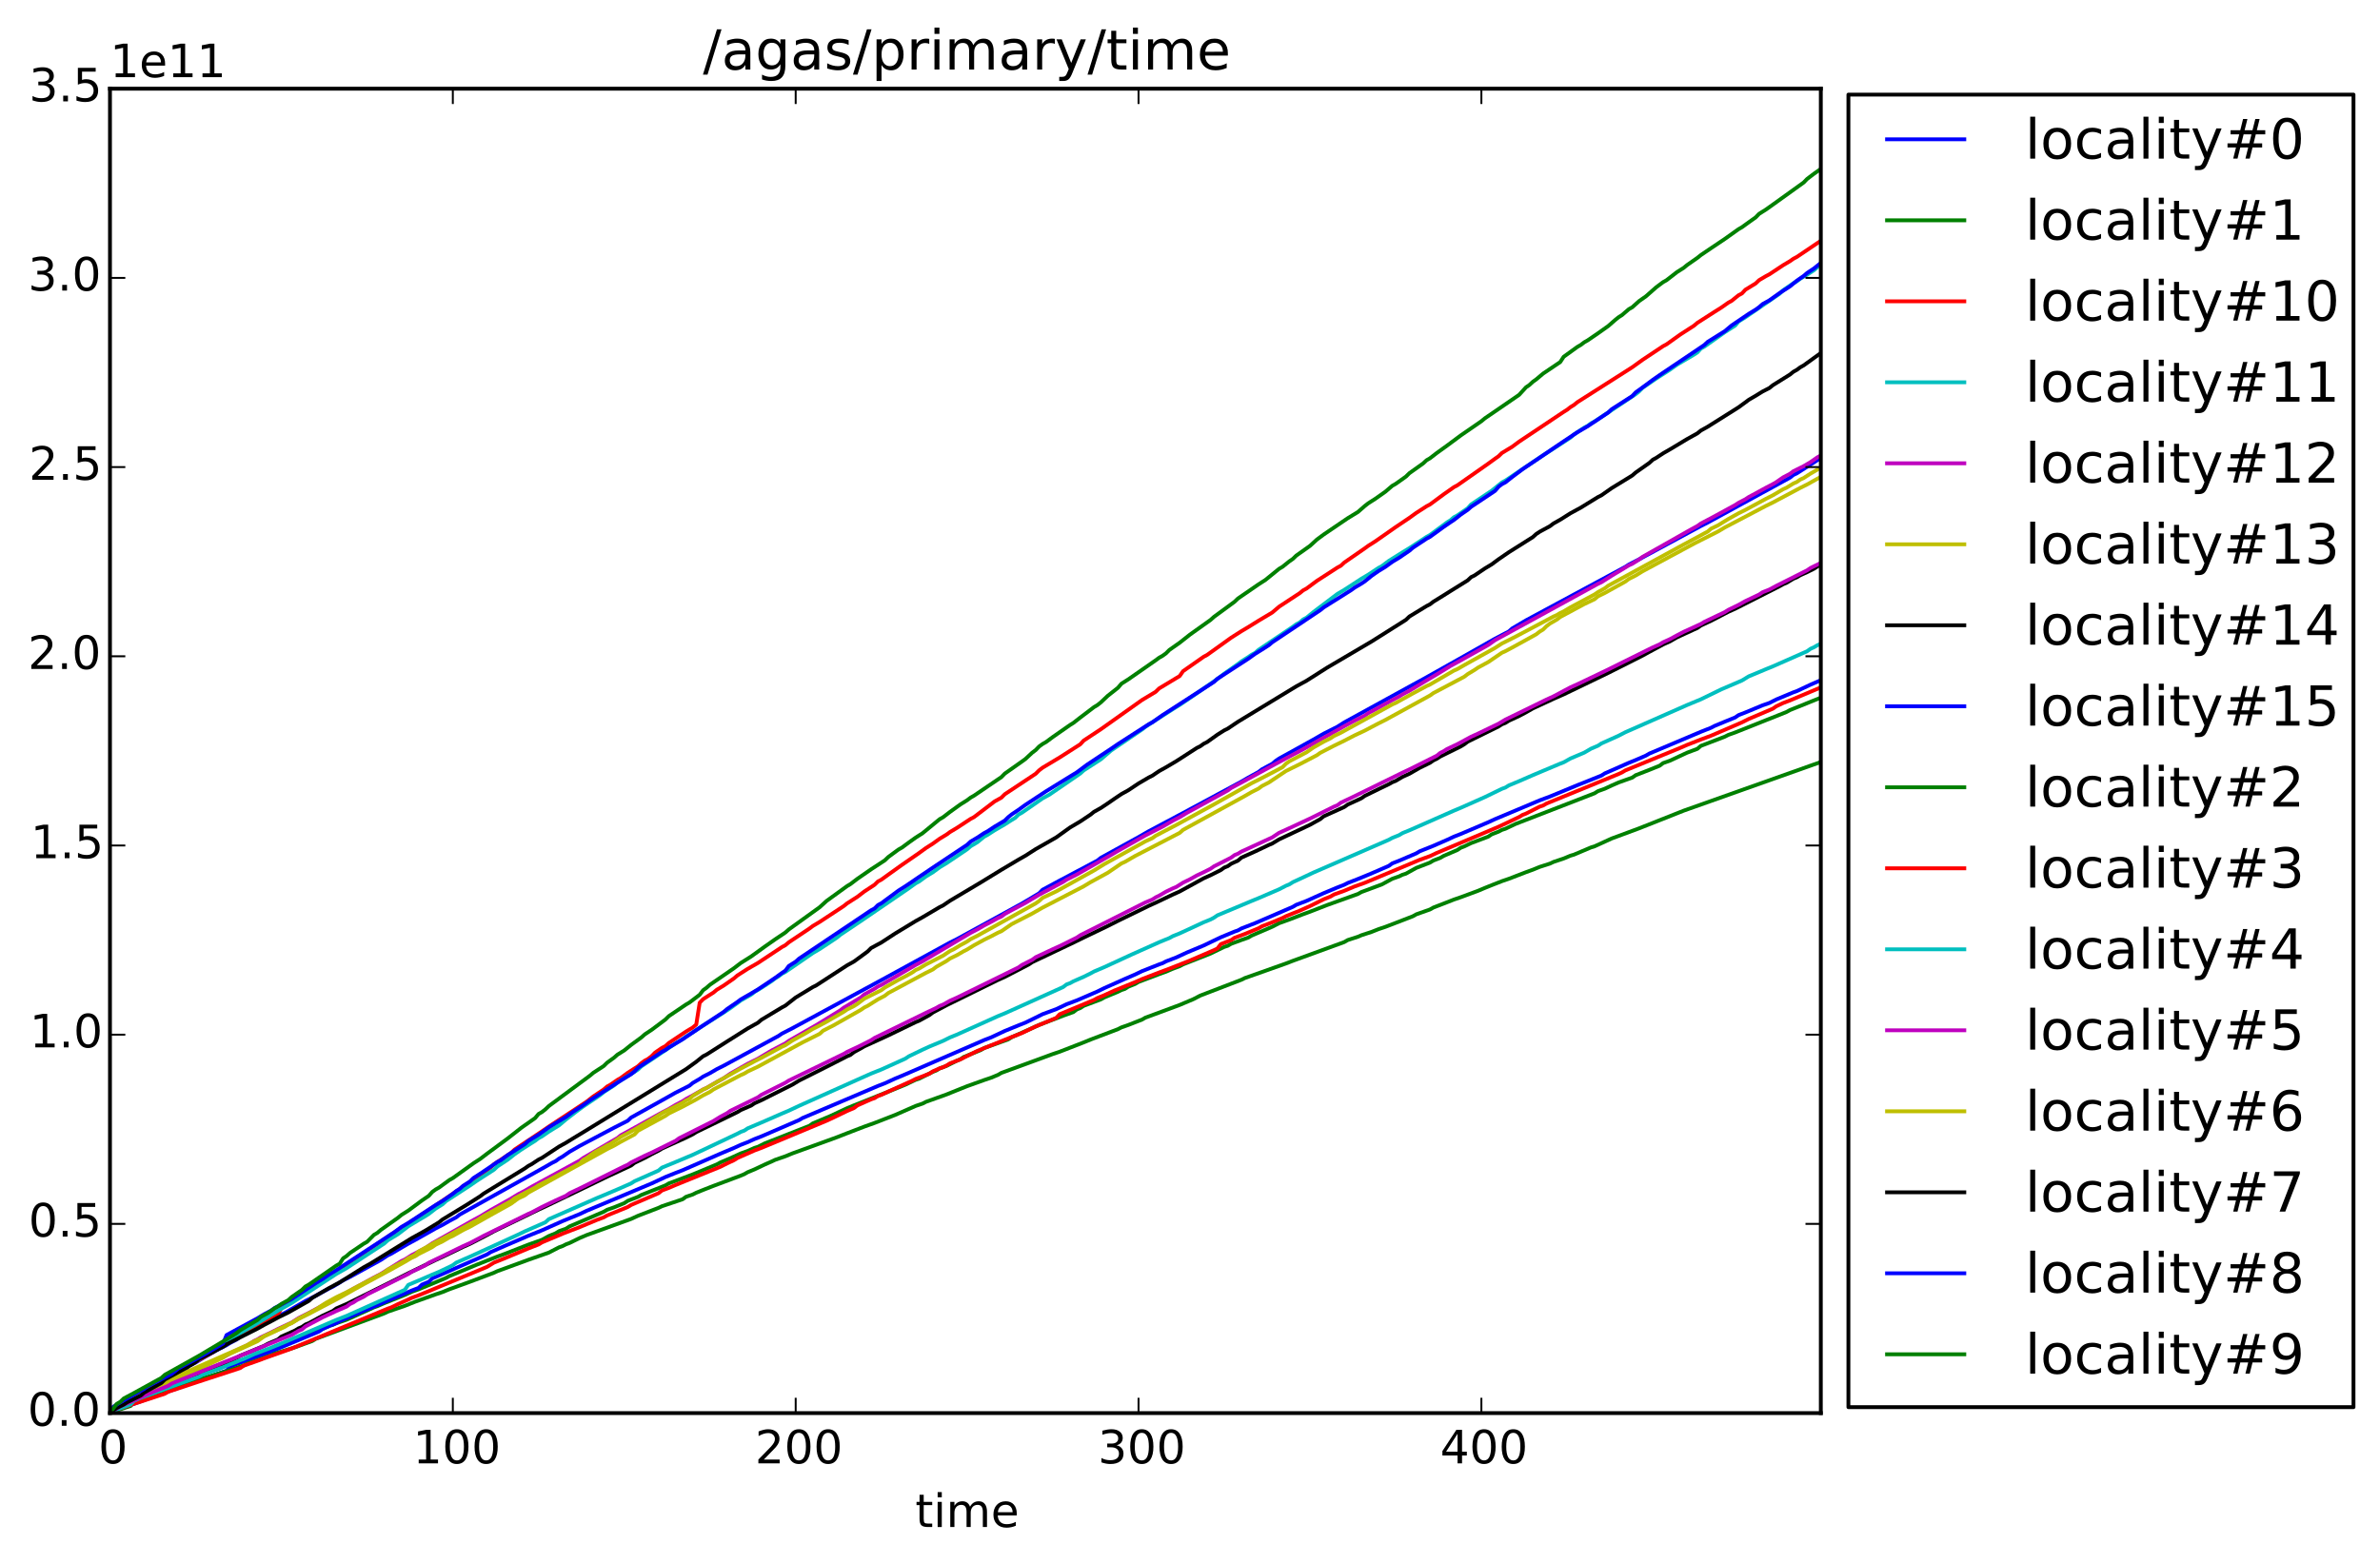 <?xml version="1.0" encoding="utf-8" standalone="no"?>
<!DOCTYPE svg PUBLIC "-//W3C//DTD SVG 1.1//EN"
  "http://www.w3.org/Graphics/SVG/1.1/DTD/svg11.dtd">
<!-- Created with matplotlib (http://matplotlib.org/) -->
<svg height="408pt" version="1.1" viewBox="0 0 621 408" width="621pt" xmlns="http://www.w3.org/2000/svg" xmlns:xlink="http://www.w3.org/1999/xlink">
 <defs>
  <style type="text/css">
*{stroke-linecap:butt;stroke-linejoin:round;}
  </style>
 </defs>
 <g id="figure_1">
  <g id="patch_1">
   <path d="
M0 408.169
L621.285 408.169
L621.285 0
L0 0
z
" style="fill:#ffffff;"/>
  </g>
  <g id="axes_1">
   <g id="patch_2">
    <path d="
M28.696 368.742
L475.096 368.742
L475.096 23.142
L28.696 23.142
z
" style="fill:#ffffff;"/>
   </g>
   <g id="line2d_1">
    <path clip-path="url(#p2118423672)" d="
M28.696 367.887
L29.59 367.394
L30.485 366.98
L37.642 363.671
L38.536 363.24
L39.431 362.496
L40.325 362.06
L42.114 360.914
L43.904 359.816
L44.798 359.209
L48.377 357.493
L49.271 356.398
L51.06 355.549
L52.849 354.452
L56.428 352.374
L59.112 351.014
L60.006 350.449
L61.795 349.514
L62.69 348.775
L63.585 348.342
L64.479 347.699
L66.268 346.748
L68.058 345.836
L69.847 344.799
L74.32 342.597
L79.687 339.494
L81.476 338.599
L85.949 336.174
L86.844 335.749
L88.633 334.673
L89.528 334.103
L91.317 333.205
L99.368 328.779
L101.157 327.592
L102.052 327.168
L103.841 326.11
L106.525 324.535
L108.314 323.575
L113.682 320.541
L115.471 319.63
L117.26 318.598
L119.049 317.647
L119.944 316.946
L142.308 304.457
L144.098 303.42
L144.992 302.986
L145.887 302.327
L146.781 301.818
L148.571 300.571
L151.254 299.022
L158.411 295.232
L160.2 294.287
L163.779 292.463
L164.673 291.621
L174.514 286.131
L176.303 285.119
L178.092 284.224
L179.881 283.315
L180.776 282.581
L182.565 281.538
L183.46 280.934
L185.249 280.032
L187.038 278.983
L188.827 278.089
L203.141 270.315
L204.035 269.708
L206.719 268.331
L229.978 255.742
L247.87 245.963
L249.659 245.071
L266.656 235.768
L271.129 233.112
L272.024 232.185
L276.497 229.773
L286.337 224.561
L287.232 223.849
L297.072 218.439
L299.756 216.897
L308.702 212.143
L323.91 203.961
L325.699 202.913
L328.383 201.447
L329.278 200.75
L331.961 199.311
L332.856 198.551
L333.751 197.943
L335.54 196.954
L342.696 192.994
L345.38 191.451
L348.959 189.646
L350.748 188.51
L368.64 178.689
L371.323 177.231
L379.375 172.716
L390.11 166.652
L393.688 164.781
L394.583 163.99
L398.161 161.881
L424.104 147.914
L424.999 147.333
L427.682 145.946
L443.785 137.266
L445.574 136.363
L467.044 124.64
L467.939 123.934
L468.834 123.517
L474.201 120.077
L475.096 119.597
L475.096 119.597" style="fill:none;stroke:#0000ff;stroke-linecap:square;"/>
   </g>
   <g id="line2d_2">
    <path clip-path="url(#p2118423672)" d="
M28.696 368.665
L29.59 367.807
L32.274 366.912
L34.063 365.75
L38.536 364.228
L40.325 363.649
L42.114 362.529
L43.904 361.954
L44.798 361.528
L50.166 359.72
L55.533 357.634
L57.322 357.064
L58.217 356.568
L61.795 355.424
L63.585 354.741
L67.163 353.488
L70.741 351.973
L71.636 351.438
L74.32 350.437
L76.109 349.873
L77.898 349.106
L80.582 348.181
L84.16 346.8
L85.949 345.994
L86.844 345.71
L87.739 345.297
L90.422 344.385
L92.212 343.581
L97.579 341.147
L98.474 340.838
L100.263 340.053
L105.63 337.912
L107.419 337.093
L109.209 336.457
L116.365 333.48
L117.26 332.993
L124.417 330.013
L129.784 327.894
L131.573 327.245
L137.836 324.796
L141.414 323.528
L143.203 322.543
L144.992 321.813
L145.887 321.258
L147.676 320.63
L148.571 320.046
L157.516 316.208
L158.411 315.689
L160.2 315.058
L162.884 313.963
L163.779 313.364
L166.462 312.317
L167.357 311.815
L173.619 309.331
L174.514 308.806
L180.776 306.453
L187.038 303.848
L187.932 303.354
L189.722 302.594
L191.511 301.801
L193.3 300.979
L195.089 300.338
L196.878 299.537
L197.773 299.258
L199.562 298.352
L211.192 293.782
L212.086 293.147
L216.559 291.268
L221.032 289.178
L222.821 288.437
L231.767 284.871
L236.24 283.04
L238.924 281.765
L239.819 281.483
L243.397 279.694
L244.292 279.343
L245.186 278.795
L246.975 278.14
L249.659 276.793
L250.554 276.433
L251.448 275.826
L255.921 274.007
L256.816 273.47
L258.605 272.836
L263.078 271.221
L263.973 270.652
L265.762 269.871
L269.34 268.266
L271.129 267.453
L277.391 265.056
L280.075 264.096
L280.97 263.406
L281.864 263.058
L282.759 262.471
L287.232 260.792
L288.126 260.284
L291.705 258.798
L292.599 258.354
L293.494 258.06
L294.389 257.484
L296.178 256.765
L297.072 256.234
L302.44 254.202
L304.229 253.564
L306.018 252.795
L307.807 252.131
L308.702 251.65
L315.859 248.83
L319.437 247.091
L320.332 246.808
L321.226 246.288
L323.91 245.293
L325.699 244.665
L326.594 244.138
L331.961 241.833
L333.751 240.907
L336.434 239.945
L340.013 238.568
L341.802 237.916
L346.275 236.171
L354.326 233.277
L355.221 232.778
L360.588 230.776
L363.272 229.32
L365.061 228.689
L365.956 228.256
L366.85 227.973
L369.534 226.479
L373.112 225.096
L374.007 224.553
L375.796 223.867
L376.691 223.343
L380.269 221.803
L381.164 221.208
L382.058 220.874
L383.848 220.009
L385.637 219.337
L388.32 218.321
L389.215 217.718
L391.004 217.025
L391.899 216.553
L392.793 216.265
L395.477 214.992
L416.053 207.012
L416.947 206.45
L418.737 205.811
L420.526 204.977
L422.315 204.19
L424.104 203.55
L425.893 202.917
L426.788 202.288
L430.366 200.892
L433.05 199.808
L433.945 199.127
L435.734 198.496
L440.207 196.41
L442.89 195.404
L443.785 194.641
L450.047 192.234
L450.942 191.777
L452.731 191.139
L466.15 185.79
L467.044 185.292
L475.096 182.042
L475.096 182.042" style="fill:none;stroke:#008000;stroke-linecap:square;"/>
   </g>
   <g id="line2d_3">
    <path clip-path="url(#p2118423672)" d="
M28.696 368.657
L29.59 367.335
L35.852 363.866
L38.536 362.453
L41.22 360.874
L45.693 358.454
L47.482 357.372
L55.533 352.818
L56.428 352.179
L60.006 350.213
L61.795 349.021
L67.163 346.123
L68.952 345.056
L70.741 344.107
L72.531 343.044
L73.425 341.35
L74.32 340.866
L75.214 340.036
L81.476 336.144
L85.055 333.494
L87.739 331.821
L89.528 330.761
L92.212 328.775
L94.001 327.687
L95.79 326.393
L98.474 324.585
L101.157 322.753
L104.736 320.349
L106.525 319.264
L107.419 318.64
L108.314 318.169
L110.103 316.892
L112.787 315.145
L119.944 310.282
L120.838 309.549
L122.627 308.487
L123.522 307.792
L124.417 307.298
L127.1 305.36
L127.995 304.7
L128.89 303.791
L130.679 302.617
L133.363 300.838
L134.257 299.987
L141.414 295.213
L143.203 293.985
L153.044 287.498
L154.833 286.093
L157.516 284.309
L158.411 283.527
L159.306 283.033
L161.095 281.796
L161.989 281.288
L163.779 279.958
L166.462 278.238
L167.357 277.423
L168.252 276.765
L169.146 276.29
L170.041 275.583
L170.935 274.667
L172.724 273.448
L173.619 272.98
L174.514 272.166
L178.987 269.192
L180.776 268.113
L181.67 267.35
L182.565 261.649
L183.46 260.727
L185.249 259.578
L186.143 259.014
L187.038 258.268
L188.827 257.179
L191.511 255.311
L192.405 254.537
L195.089 252.819
L197.773 251.273
L204.035 247.127
L204.93 246.639
L205.824 245.889
L211.192 242.304
L212.086 241.636
L213.876 240.567
L220.138 236.446
L221.032 235.728
L223.716 234.016
L225.505 232.644
L228.189 230.882
L229.084 230.008
L229.978 229.537
L231.767 228.242
L233.557 226.962
L235.346 225.678
L239.819 222.588
L241.608 221.285
L243.397 220.147
L245.186 218.859
L246.975 217.778
L247.87 217.119
L249.659 216.048
L253.238 213.697
L254.132 213.227
L259.5 209.14
L261.289 208.145
L262.183 207.249
L270.235 201.911
L271.129 201.024
L272.024 200.335
L276.497 197.653
L279.181 195.937
L281.864 194.222
L282.759 193.25
L287.232 190.294
L297.967 182.675
L301.545 180.526
L302.44 179.646
L304.229 178.568
L307.807 176.408
L308.702 175.127
L314.07 171.379
L314.964 170.901
L321.226 166.413
L323.91 164.706
L325.699 163.64
L328.383 161.971
L331.961 159.834
L333.751 158.309
L338.223 155.371
L339.118 154.788
L340.013 154.056
L340.907 153.571
L343.591 151.581
L348.959 148.107
L349.853 147.626
L350.748 146.796
L356.115 143.077
L357.01 142.424
L358.799 141.291
L364.167 137.54
L367.745 135.134
L369.534 133.837
L372.218 132.113
L373.112 131.64
L376.691 128.992
L379.375 127.11
L380.269 126.635
L388.32 120.987
L390.11 119.685
L391.004 119.058
L391.899 118.194
L394.583 116.571
L396.372 115.244
L408.001 107.481
L408.896 106.925
L409.791 106.222
L410.685 105.676
L411.58 104.942
L425.893 95.835
L428.577 93.902
L433.945 90.328
L434.839 89.855
L438.417 87.298
L441.996 84.995
L442.89 84.237
L447.363 81.373
L449.153 80.247
L450.942 78.988
L451.836 78.497
L453.625 77.048
L454.52 76.573
L455.415 75.604
L458.098 73.959
L458.993 73.108
L460.782 72.052
L461.677 71.579
L465.255 69.209
L467.044 68.152
L467.939 67.521
L468.834 67.05
L475.096 62.83
L475.096 62.83" style="fill:none;stroke:#ff0000;stroke-linecap:square;"/>
   </g>
   <g id="line2d_4">
    <path clip-path="url(#p2118423672)" d="
M28.696 368.661
L29.59 368.011
L30.485 367.116
L34.958 364.721
L39.431 362.212
L43.009 360.018
L43.904 359.358
L48.377 356.77
L49.271 356.172
L51.06 355.252
L60.006 349.438
L61.795 348.496
L62.69 347.874
L66.268 345.851
L72.531 342.02
L76.109 340.005
L87.739 332.437
L90.422 330.917
L100.263 324.486
L101.157 323.672
L103.841 322.049
L106.525 320.002
L109.209 318.383
L110.998 317.333
L111.892 316.758
L113.682 315.362
L115.471 314.257
L116.365 313.424
L122.627 309.357
L124.417 308.115
L128.89 305.228
L129.784 304.38
L132.468 302.613
L134.257 301.198
L136.046 299.958
L138.73 298.253
L139.625 297.697
L140.519 297.003
L141.414 296.525
L143.203 295.295
L145.887 293.635
L147.676 292.116
L150.36 290.065
L152.149 288.749
L156.622 285.726
L157.516 284.989
L160.2 283.249
L161.095 282.493
L164.673 280.249
L166.462 279.103
L167.357 278.248
L176.303 272.25
L178.092 271.186
L178.987 270.514
L180.776 269.376
L183.46 267.602
L188.827 264.218
L190.616 263.029
L193.3 261.064
L195.984 259.542
L196.878 258.836
L198.668 257.757
L201.351 256.005
L202.246 255.318
L203.141 254.783
L204.035 254.093
L204.93 253.618
L212.086 248.692
L213.876 247.645
L218.349 244.68
L219.243 243.937
L224.611 240.337
L237.135 231.785
L238.924 230.495
L239.819 230.019
L241.608 228.701
L243.397 227.627
L245.186 226.311
L246.975 225.237
L252.343 221.619
L253.238 220.834
L255.027 219.771
L256.816 218.313
L257.71 217.834
L259.5 216.679
L262.183 215.114
L263.973 213.97
L264.867 213.431
L265.762 212.545
L266.656 212.063
L272.024 208.34
L273.813 207.363
L281.864 201.845
L282.759 201.03
L287.232 198.143
L289.916 195.838
L297.967 190.373
L298.862 189.669
L300.651 188.48
L306.018 185.049
L307.807 183.947
L311.386 181.516
L317.648 177.171
L319.437 175.794
L323.015 173.283
L323.91 172.591
L325.699 171.467
L326.594 170.849
L327.488 170.375
L328.383 169.577
L337.329 163.57
L338.223 162.911
L339.118 162.436
L340.013 161.654
L340.907 161.182
L342.696 159.723
L344.486 158.364
L348.959 154.984
L350.748 153.929
L355.221 151.022
L357.01 149.964
L359.694 148.188
L360.588 147.703
L362.377 146.359
L365.956 144.125
L367.745 143.037
L372.218 140.103
L373.112 139.61
L377.585 136.298
L378.48 135.748
L379.375 134.97
L380.269 134.489
L382.953 132.637
L383.848 131.637
L389.215 128.059
L391.899 125.884
L392.793 125.407
L402.634 118.807
L409.791 114.182
L410.685 113.38
L413.369 111.594
L414.264 111.128
L415.158 110.454
L416.053 109.997
L426.788 102.85
L427.682 102.133
L428.577 101.211
L432.155 98.767
L435.734 96.46
L437.523 95.188
L441.996 92.54
L442.89 91.96
L443.785 90.966
L444.68 90.468
L450.047 86.676
L452.731 84.967
L453.625 83.901
L455.415 82.783
L462.571 77.867
L464.361 76.636
L465.255 75.742
L467.939 73.903
L468.834 73.409
L469.728 72.725
L471.517 71.677
L473.306 70.512
L474.201 69.717
L475.096 69.089
L475.096 69.089" style="fill:none;stroke:#00bfbf;stroke-linecap:square;"/>
   </g>
   <g id="line2d_5">
    <path clip-path="url(#p2118423672)" d="
M28.696 368.658
L29.59 367.707
L32.274 366.355
L34.063 365.459
L36.747 364.163
L42.114 361.504
L52.849 356.594
L59.112 353.713
L60.006 353.173
L64.479 351.054
L65.374 350.563
L66.268 349.94
L67.163 349.528
L68.058 348.969
L70.741 347.698
L72.531 346.787
L76.109 345.114
L77.898 343.957
L80.582 342.608
L83.266 341.161
L87.739 338.672
L90.422 337.336
L92.212 336.286
L94.001 335.327
L97.579 333.361
L99.368 332.436
L104.736 329.076
L105.63 328.668
L107.419 327.523
L109.209 326.606
L110.998 325.682
L112.787 324.445
L123.522 318.375
L125.311 317.41
L127.995 315.783
L133.363 312.765
L135.152 311.662
L136.941 310.734
L138.73 309.678
L151.254 302.86
L152.149 302.194
L161.095 296.97
L161.989 296.256
L166.462 293.793
L172.724 290.303
L174.514 289.384
L176.303 288.315
L178.092 287.378
L178.987 286.787
L180.776 285.833
L183.46 284.293
L184.354 283.889
L187.038 282.328
L188.827 281.359
L190.616 280.14
L195.089 277.593
L197.773 276.257
L201.351 274.119
L204.93 272.258
L205.824 271.602
L212.981 267.508
L217.454 264.755
L219.243 263.656
L220.138 262.963
L224.611 260.278
L225.505 259.506
L228.189 258.02
L229.084 257.421
L229.978 257.012
L238.924 251.8
L240.713 250.86
L253.238 243.44
L255.027 242.517
L256.816 241.481
L258.605 240.555
L260.394 239.571
L261.289 239.167
L262.183 238.492
L263.973 237.511
L267.551 235.61
L271.129 233.476
L273.813 232.046
L277.391 230.134
L278.286 229.548
L280.97 228.195
L289.916 223.09
L291.705 222.037
L298.862 217.994
L303.335 215.706
L306.018 214.164
L307.807 213.242
L309.597 212.156
L320.332 206.281
L321.226 205.629
L323.91 204.198
L332.856 199.328
L335.54 197.886
L340.013 195.531
L343.591 193.505
L346.275 192.015
L350.748 189.505
L353.431 188.067
L356.115 186.744
L357.01 186.095
L358.799 185.175
L363.272 182.689
L365.061 181.759
L365.956 181.192
L367.745 180.26
L371.323 178.096
L375.796 175.427
L378.48 173.774
L381.164 172.302
L388.32 168.296
L390.11 167.034
L394.583 164.591
L416.947 152.351
L417.842 151.935
L420.526 150.232
L423.209 148.614
L424.999 147.528
L425.893 147.124
L427.682 145.994
L428.577 145.314
L441.101 138.23
L442.89 137.255
L443.785 136.613
L446.469 135.203
L452.731 131.796
L453.625 131.209
L455.415 130.281
L456.309 129.689
L458.098 128.736
L460.782 127.264
L462.571 126.336
L463.466 125.817
L465.255 124.574
L467.044 123.639
L467.939 122.968
L470.623 121.638
L472.412 120.584
L474.201 119.336
L475.096 118.845
L475.096 118.845" style="fill:none;stroke:#bf00bf;stroke-linecap:square;"/>
   </g>
   <g id="line2d_6">
    <path clip-path="url(#p2118423672)" d="
M28.696 368.671
L29.59 368.101
L30.485 367.635
L35.852 365.129
L36.747 364.667
L37.642 364.006
L46.587 359.74
L51.955 357.31
L53.744 356.418
L55.533 355.539
L58.217 354.281
L59.112 353.651
L63.585 351.644
L67.163 349.998
L68.952 348.691
L75.214 345.632
L76.109 345.239
L77.898 344.13
L82.371 341.714
L85.055 339.975
L87.739 338.503
L90.422 337.209
L94.895 334.836
L96.684 333.928
L100.263 332.032
L101.157 331.298
L102.947 330.392
L105.63 328.955
L106.525 328.304
L108.314 327.414
L109.209 326.572
L113.682 324.114
L115.471 323.226
L123.522 318.876
L124.417 318.457
L126.206 317.301
L133.363 313.409
L134.257 312.705
L137.836 310.818
L139.625 309.88
L140.519 309.286
L142.308 308.372
L151.254 303.618
L152.149 302.695
L153.044 302.197
L154.833 300.903
L155.727 300.353
L157.516 299.416
L158.411 298.868
L159.306 298.468
L161.095 297.298
L161.989 296.673
L165.568 294.749
L167.357 293.686
L170.935 291.606
L172.724 290.471
L174.514 289.564
L178.092 287.756
L178.987 287.173
L179.881 286.754
L180.776 285.946
L183.46 284.315
L184.354 283.907
L187.932 281.849
L193.3 278.83
L196.878 276.94
L198.668 276.035
L204.035 273.132
L204.93 272.732
L206.719 271.545
L210.297 269.567
L212.086 268.49
L213.876 267.591
L215.665 266.614
L220.138 264.038
L221.032 263.424
L222.821 262.533
L223.716 261.954
L225.505 260.607
L229.978 258.375
L230.873 257.702
L234.451 255.68
L236.24 254.772
L238.029 253.771
L238.924 253.135
L239.819 252.738
L241.608 251.67
L246.081 249.375
L247.87 248.171
L248.765 247.75
L250.554 246.661
L252.343 245.693
L253.238 245.078
L255.027 244.183
L270.235 235.741
L271.129 235.113
L272.024 234.3
L275.602 232.612
L285.443 227.157
L288.126 225.505
L298.862 219.548
L300.651 218.731
L301.545 218.089
L304.229 216.684
L306.913 215.285
L316.753 209.909
L326.594 204.368
L328.383 203.483
L332.856 201.145
L334.645 200.191
L335.54 199.286
L336.434 198.655
L340.907 196.314
L342.696 195.073
L345.38 193.538
L347.169 192.651
L348.064 192.056
L349.853 191.211
L363.272 183.825
L364.167 183.43
L368.64 180.957
L372.218 179.031
L373.112 178.632
L379.375 174.985
L380.269 174.591
L382.058 173.562
L390.11 169.068
L391.899 167.909
L393.688 167.024
L395.477 166.116
L405.318 160.895
L406.212 160.499
L407.107 159.953
L408.001 159.542
L409.791 158.47
L416.053 155.121
L416.947 154.507
L418.737 153.511
L419.631 152.831
L439.312 142.083
L442.89 140.168
L444.68 139.191
L445.574 138.723
L446.469 137.951
L448.258 137.095
L450.942 135.446
L453.625 133.945
L455.415 133.057
L460.782 130.16
L462.571 129.251
L465.255 127.663
L466.15 127.268
L467.939 126.167
L468.834 125.774
L469.728 125.142
L470.623 124.741
L472.412 123.58
L475.096 122.03
L475.096 122.03" style="fill:none;stroke:#bfbf00;stroke-linecap:square;"/>
   </g>
   <g id="line2d_7">
    <path clip-path="url(#p2118423672)" d="
M28.696 368.475
L29.59 367.858
L30.485 367.37
L49.271 359.838
L50.166 359.192
L51.06 358.847
L52.849 357.914
L57.322 356.054
L61.795 354.283
L62.69 353.761
L68.952 351.182
L69.847 350.675
L72.531 349.523
L73.425 348.776
L75.214 347.993
L77.003 347.185
L77.898 346.63
L78.793 346.27
L79.687 345.637
L80.582 345.278
L84.16 343.337
L86.844 342.097
L87.739 341.44
L90.422 340.28
L102.947 334.063
L106.525 332.258
L113.682 328.783
L115.471 327.973
L120.838 325.376
L122.627 324.577
L127.1 322.267
L128.89 321.288
L140.519 315.645
L142.308 314.822
L153.938 309.225
L158.411 307.048
L160.2 306.226
L164.673 304.135
L165.568 303.444
L168.252 302.147
L170.041 301.167
L171.83 300.263
L172.724 299.712
L174.514 298.895
L178.987 296.866
L180.776 295.98
L181.67 295.416
L192.405 290.201
L193.3 289.659
L195.984 288.496
L196.878 287.896
L198.668 287.095
L206.719 283.049
L208.508 281.971
L216.559 277.925
L221.032 275.636
L221.927 275.252
L222.821 274.554
L224.611 273.577
L225.505 273.051
L231.767 270.186
L238.924 266.72
L239.819 266.36
L242.502 264.888
L243.397 264.216
L246.975 262.315
L260.394 255.715
L262.183 254.917
L268.446 251.667
L269.34 251.067
L273.813 248.947
L276.497 247.673
L280.075 245.967
L282.759 244.657
L289.021 241.65
L291.705 240.295
L299.756 236.371
L301.545 235.565
L306.018 233.433
L307.807 232.629
L314.07 229.192
L315.859 228.388
L318.543 227.04
L319.437 226.391
L320.332 226.033
L321.226 225.401
L323.015 224.575
L323.91 223.8
L327.488 222.189
L331.067 220.49
L331.961 220.112
L333.751 219.03
L341.802 215.234
L344.486 213.745
L345.38 213.018
L350.748 210.588
L351.642 209.957
L355.221 208.306
L356.115 207.68
L359.694 205.926
L362.377 204.638
L363.272 204.129
L364.167 203.772
L365.956 202.718
L367.745 201.909
L370.429 200.364
L373.112 199.052
L374.007 198.43
L374.902 197.996
L375.796 197.415
L381.164 194.764
L382.058 194.224
L382.953 193.544
L391.004 189.574
L391.899 188.993
L392.793 188.641
L393.688 188.078
L396.372 186.838
L398.161 185.889
L399.95 184.864
L405.318 182.374
L408.001 181.195
L419.631 175.593
L428.577 171.081
L430.366 170.098
L433.945 168.172
L435.734 167.364
L437.523 166.335
L441.996 164.267
L442.89 163.868
L443.785 163.234
L446.469 161.986
L448.258 161.062
L450.942 159.659
L452.731 158.859
L464.361 152.96
L465.255 152.453
L466.15 152.091
L467.939 151.003
L468.834 150.641
L469.728 150.102
L471.517 149.299
L473.306 148.407
L475.096 147.243
L475.096 147.243" style="fill:none;stroke:#000000;stroke-linecap:square;"/>
   </g>
   <g id="line2d_8">
    <path clip-path="url(#p2118423672)" d="
M28.696 368.683
L29.59 368.247
L30.485 367.905
L59.112 357.676
L60.006 356.646
L61.795 355.913
L70.741 352.667
L83.266 347.437
L84.16 346.776
L85.949 345.978
L87.739 345.276
L88.633 344.741
L107.419 336.766
L109.209 336.078
L110.103 335.218
L111.892 334.478
L112.787 333.598
L127.1 327.331
L127.995 326.756
L131.573 325.176
L137.836 322.484
L141.414 321.045
L146.781 318.649
L151.254 316.814
L153.044 315.961
L170.041 308.809
L173.619 307.14
L176.303 306.061
L178.092 305.372
L187.932 301.062
L191.511 299.557
L193.3 298.737
L195.089 298.041
L196.878 297.23
L198.668 296.536
L208.508 292.277
L209.403 291.746
L229.084 283.374
L230.873 282.685
L233.557 281.454
L235.346 280.713
L256.816 271.392
L258.605 270.703
L260.394 269.866
L262.183 269.02
L265.762 267.56
L267.551 266.85
L270.235 265.539
L272.024 264.651
L275.602 263.332
L278.286 262.06
L280.97 261.048
L286.337 258.731
L288.126 257.849
L293.494 255.45
L296.178 254.29
L297.967 253.428
L302.44 251.654
L303.335 251.346
L304.229 250.872
L306.913 249.844
L309.597 248.596
L314.07 246.722
L318.543 244.578
L322.121 243.096
L323.015 242.789
L323.91 242.284
L327.488 240.891
L337.329 236.642
L338.223 236.108
L340.907 235.087
L345.38 233.073
L348.959 231.578
L350.748 230.876
L351.642 230.416
L354.326 229.364
L357.01 228.264
L358.799 227.504
L362.377 225.948
L363.272 225.301
L365.061 224.6
L369.534 222.685
L370.429 222.146
L374.007 220.712
L377.585 219.153
L379.375 218.318
L381.164 217.614
L388.32 214.563
L390.11 213.741
L401.739 208.848
L404.423 207.846
L411.58 204.883
L417.842 202.385
L418.737 201.811
L424.999 199.055
L426.788 198.33
L429.472 197.16
L430.366 196.635
L443.785 190.964
L446.469 189.902
L447.363 189.431
L450.047 188.317
L452.731 187.227
L453.625 186.612
L455.415 185.915
L459.888 184.056
L461.677 183.433
L463.466 182.528
L467.939 180.658
L468.834 180.346
L472.412 178.661
L475.096 177.49
L475.096 177.49" style="fill:none;stroke:#0000ff;stroke-linecap:square;"/>
   </g>
   <g id="line2d_9">
    <path clip-path="url(#p2118423672)" d="
M28.696 368.681
L29.59 368.325
L30.485 368.025
L34.063 366.891
L34.958 365.579
L36.747 364.978
L38.536 364.309
L42.114 363.157
L44.798 362.186
L60.901 357.236
L62.69 356.594
L63.585 356.328
L64.479 355.857
L67.163 354.952
L69.847 353.969
L70.741 353.695
L71.636 353.232
L77.003 351.56
L81.476 349.928
L82.371 349.367
L100.263 342.726
L101.157 342.293
L105.63 340.758
L108.314 339.689
L113.682 337.759
L115.471 337.159
L117.26 336.426
L119.049 335.782
L122.627 334.475
L128.89 332.119
L129.784 331.699
L131.573 331.049
L137.836 328.75
L142.308 327.179
L143.203 326.862
L145.887 325.478
L146.781 325.162
L147.676 324.703
L148.571 324.372
L151.254 323.06
L153.044 322.296
L164.673 318.077
L166.462 317.258
L171.83 315.188
L172.724 314.76
L175.408 313.855
L178.092 312.95
L178.987 312.31
L180.776 311.692
L181.67 311.238
L183.46 310.513
L186.143 309.461
L193.3 306.773
L194.195 306.395
L195.089 305.884
L196.878 305.143
L199.562 303.873
L201.351 303.083
L202.246 302.658
L204.93 301.73
L206.719 300.99
L218.349 296.767
L221.032 295.714
L225.505 293.994
L228.189 293.032
L233.557 290.945
L238.924 288.588
L240.713 287.981
L241.608 287.518
L246.975 285.595
L250.554 284.15
L252.343 283.436
L256.816 281.828
L258.605 281.227
L260.394 280.488
L261.289 279.967
L274.708 275.047
L276.497 274.443
L282.759 272.011
L284.548 271.274
L291.705 268.555
L292.599 268.099
L294.389 267.47
L297.967 266.066
L298.862 265.553
L307.807 262.239
L311.386 260.725
L313.175 259.793
L323.91 255.669
L324.805 255.221
L335.54 251.418
L337.329 250.726
L350.748 245.832
L351.642 245.309
L354.326 244.439
L355.221 244.049
L357.904 243.172
L359.694 242.459
L361.483 241.859
L368.64 239.099
L369.534 238.593
L373.112 237.327
L374.007 236.82
L376.691 235.784
L379.375 234.734
L381.164 234.119
L385.637 232.462
L387.426 231.71
L389.215 230.986
L391.899 229.93
L393.688 229.319
L398.161 227.596
L399.95 226.949
L401.739 226.215
L404.423 225.352
L405.318 224.927
L408.001 224.029
L409.791 223.281
L410.685 223.018
L415.158 221.119
L416.053 220.85
L420.526 218.804
L427.682 216.153
L439.312 211.543
L475.096 198.841
L475.096 198.841" style="fill:none;stroke:#008000;stroke-linecap:square;"/>
   </g>
   <g id="line2d_10">
    <path clip-path="url(#p2118423672)" d="
M28.696 368.674
L29.59 368.358
L30.485 367.793
L43.009 363.687
L43.904 363.165
L51.955 360.5
L62.69 356.986
L63.585 356.376
L67.163 355.11
L68.952 354.437
L76.109 351.894
L101.157 341.493
L102.052 341.178
L103.841 340.302
L106.525 339.114
L107.419 338.675
L109.209 338.008
L111.892 336.918
L114.576 335.789
L127.1 330.579
L128.89 329.48
L131.573 328.402
L137.836 325.787
L140.519 324.743
L141.414 324.199
L146.781 321.936
L151.254 320.213
L155.727 318.34
L157.516 317.673
L158.411 317.167
L163.779 314.975
L164.673 314.434
L171.83 311.361
L172.724 310.651
L174.514 309.983
L176.303 309.212
L187.932 304.486
L189.722 303.584
L191.511 302.751
L192.405 302.184
L196.878 300.21
L198.668 299.544
L215.665 292.459
L217.454 291.633
L221.032 289.908
L222.821 289.141
L223.716 288.457
L227.294 286.863
L228.189 286.559
L229.084 285.987
L229.978 285.69
L231.767 284.844
L238.029 282.006
L238.924 281.541
L240.713 280.865
L242.502 280.159
L243.397 279.569
L245.186 278.786
L246.081 278.492
L246.975 278.056
L247.87 277.485
L250.554 276.458
L252.343 275.561
L255.027 274.223
L263.078 270.961
L266.656 269.56
L270.235 267.848
L275.602 265.615
L276.497 264.664
L285.443 260.935
L286.337 260.436
L288.126 259.705
L290.81 258.465
L296.178 256.283
L297.967 255.491
L302.44 253.772
L305.124 252.771
L310.491 250.641
L316.753 247.949
L317.648 247.518
L318.543 246.364
L321.226 245.32
L322.121 244.716
L324.805 243.715
L328.383 242.234
L329.278 241.711
L331.961 240.673
L334.645 239.543
L335.54 239.079
L337.329 238.355
L339.118 237.641
L341.802 236.436
L345.38 234.669
L347.169 233.948
L348.064 233.418
L350.748 232.456
L353.431 231.326
L356.115 230.367
L370.429 224.368
L373.112 223.4
L374.902 222.559
L391.004 215.742
L396.372 213.202
L397.266 212.652
L398.161 212.311
L401.739 210.493
L402.634 210.198
L403.528 209.678
L416.947 204.185
L422.315 201.98
L423.209 201.568
L424.104 201.033
L438.417 195.153
L440.207 194.375
L443.785 192.975
L446.469 191.973
L454.52 188.499
L456.309 187.602
L462.571 184.931
L463.466 184.306
L465.255 183.457
L467.044 182.778
L475.096 179.373
L475.096 179.373" style="fill:none;stroke:#ff0000;stroke-linecap:square;"/>
   </g>
   <g id="line2d_11">
    <path clip-path="url(#p2118423672)" d="
M28.696 368.673
L29.59 368.156
L34.063 366.497
L34.958 365.545
L36.747 364.759
L51.06 359.544
L51.955 359.224
L52.849 358.722
L58.217 356.786
L60.006 356.021
L60.901 355.702
L62.69 354.939
L63.585 354.619
L66.268 353.379
L70.741 351.673
L74.32 350.194
L87.739 344.429
L90.422 343.381
L105.63 336.57
L106.525 335.293
L110.103 333.779
L112.787 332.608
L114.576 331.866
L117.26 330.593
L118.155 330.139
L119.049 329.476
L122.627 327.917
L135.152 322.191
L136.941 321.32
L142.308 318.956
L143.203 318.137
L155.727 312.637
L157.516 311.898
L161.095 310.375
L164.673 308.803
L165.568 308.229
L171.83 305.456
L172.724 304.686
L175.408 303.589
L180.776 301.334
L192.405 295.834
L193.3 295.359
L194.195 295.033
L195.089 294.44
L198.668 292.922
L204.035 290.577
L205.824 289.821
L208.508 288.555
L224.611 281.341
L227.294 280.146
L229.978 279.078
L236.24 276.243
L237.135 275.643
L240.713 273.918
L242.502 273.1
L246.081 271.609
L247.87 270.714
L249.659 269.988
L260.394 265.157
L262.183 264.426
L277.391 257.571
L278.286 256.891
L279.181 256.563
L280.075 256.071
L282.759 254.893
L284.548 254.01
L285.443 253.517
L288.126 252.375
L295.283 249.077
L302.44 245.877
L304.229 245.139
L305.124 244.781
L306.018 244.283
L307.807 243.565
L314.07 240.664
L315.859 239.945
L316.753 239.468
L317.648 238.854
L326.594 235.102
L328.383 234.371
L333.751 232.059
L335.54 231.13
L336.434 230.771
L337.329 230.199
L340.013 228.958
L342.696 227.695
L362.377 219.138
L363.272 218.651
L365.061 217.93
L365.956 217.391
L367.745 216.664
L379.375 211.537
L381.164 210.786
L387.426 208.001
L391.899 205.83
L392.793 205.507
L393.688 204.953
L396.372 203.836
L399.95 202.278
L402.634 201.145
L407.107 199.264
L408.001 198.925
L409.791 197.919
L411.58 197.16
L413.369 196.399
L415.158 195.357
L416.947 194.597
L417.842 194.005
L422.315 191.997
L424.104 191.067
L440.207 183.972
L443.785 182.489
L449.153 179.876
L454.52 177.574
L456.309 176.482
L458.098 175.746
L460.782 174.618
L462.571 173.89
L471.517 169.943
L472.412 169.299
L473.306 168.905
L474.201 168.371
L475.096 167.998
L475.096 167.998" style="fill:none;stroke:#00bfbf;stroke-linecap:square;"/>
   </g>
   <g id="line2d_12">
    <path clip-path="url(#p2118423672)" d="
M28.696 368.684
L29.59 367.941
L30.485 367.553
L31.379 366.98
L39.431 363.423
L43.904 361.626
L44.798 361.026
L76.109 348.318
L77.898 347.288
L78.793 346.91
L79.687 346.144
L84.16 343.762
L87.739 342.106
L90.422 340.95
L91.317 340.282
L92.212 339.856
L93.106 339.254
L94.895 338.384
L95.79 337.781
L102.947 334.218
L106.525 332.449
L107.419 331.85
L109.209 331.037
L110.998 330.176
L111.892 329.518
L120.838 325.17
L122.627 324.377
L124.417 323.436
L126.206 322.479
L134.257 318.527
L137.836 316.763
L138.73 316.381
L141.414 314.953
L144.992 313.238
L147.676 312.025
L148.571 311.39
L151.254 310.121
L162.884 304.344
L163.779 303.947
L164.673 303.343
L168.252 301.578
L170.041 300.765
L176.303 297.674
L177.197 297.018
L186.143 292.537
L187.932 291.43
L189.722 290.472
L190.616 289.832
L197.773 286.337
L198.668 285.683
L204.93 282.535
L205.824 281.964
L220.138 275.021
L221.032 274.487
L223.716 273.238
L227.294 271.439
L228.189 270.843
L241.608 264.291
L244.292 263.02
L245.186 262.497
L246.081 262.143
L247.87 261.141
L249.659 260.346
L265.762 252.446
L266.656 251.799
L269.34 250.445
L270.235 249.785
L274.708 247.689
L276.497 246.879
L280.97 244.66
L281.864 244.052
L298.862 235.48
L300.651 234.739
L301.545 234.161
L302.44 233.728
L304.229 232.685
L306.018 231.817
L306.913 231.448
L308.702 230.319
L310.491 229.449
L312.28 228.447
L314.07 227.604
L315.859 226.697
L316.753 226.071
L321.226 223.803
L322.121 223.136
L323.015 222.775
L323.91 222.22
L331.961 218.515
L333.751 217.319
L335.54 216.515
L341.802 213.606
L348.064 210.493
L348.959 210.129
L349.853 209.459
L352.537 208.196
L365.956 201.616
L367.745 200.771
L374.902 197.195
L375.796 196.472
L376.691 196.025
L377.585 195.447
L380.269 194.184
L383.848 192.252
L385.637 191.438
L391.004 188.853
L392.793 187.78
L403.528 182.541
L405.318 181.725
L409.791 179.348
L411.58 178.546
L418.737 175.133
L431.261 168.929
L433.05 168.135
L433.945 167.596
L435.734 166.78
L437.523 165.812
L439.312 164.876
L443.785 162.831
L444.68 162.281
L450.047 159.725
L450.942 159.152
L453.625 157.85
L455.415 156.848
L458.993 155.149
L459.888 154.55
L461.677 153.84
L463.466 152.877
L471.517 148.825
L472.412 148.212
L475.096 146.889
L475.096 146.889" style="fill:none;stroke:#bf00bf;stroke-linecap:square;"/>
   </g>
   <g id="line2d_13">
    <path clip-path="url(#p2118423672)" d="
M28.696 368.525
L29.59 367.089
L31.379 366.166
L37.642 363.243
L39.431 362.339
L45.693 359.464
L48.377 358.118
L64.479 351.02
L65.374 350.46
L68.058 349.203
L68.952 348.676
L74.32 346.222
L75.214 345.629
L76.109 345.243
L77.898 344.158
L80.582 342.855
L88.633 338.621
L92.212 336.601
L94.895 335.115
L100.263 332.229
L102.052 331.274
L105.63 329.276
L107.419 328.213
L108.314 327.821
L109.209 327.247
L111.892 325.895
L112.787 325.422
L113.682 324.8
L115.471 323.939
L117.26 322.899
L118.155 322.508
L120.838 320.985
L122.627 320.117
L127.1 317.587
L133.363 314.095
L135.152 312.781
L136.941 311.913
L137.836 311.228
L158.411 299.854
L160.2 298.969
L161.989 297.936
L165.568 296.031
L166.462 295.067
L173.619 291.187
L174.514 290.565
L178.092 288.802
L181.67 286.89
L183.46 285.831
L185.249 284.921
L186.143 284.296
L193.3 280.534
L194.195 280.147
L195.089 279.6
L197.773 278.339
L209.403 272.013
L211.192 271.125
L213.876 269.77
L214.77 268.954
L217.454 267.583
L224.611 263.529
L225.505 262.91
L226.4 262.466
L229.084 260.778
L230.873 259.843
L231.767 259.135
L241.608 253.861
L243.397 252.984
L244.292 252.302
L246.975 250.77
L247.87 250.13
L249.659 249.262
L251.448 248.227
L252.343 247.773
L254.132 246.677
L256.816 245.207
L258.605 244.33
L260.394 243.383
L261.289 242.999
L263.973 241.147
L269.34 238.383
L272.024 236.849
L282.759 231.287
L284.548 230.202
L289.021 227.76
L292.599 225.319
L293.494 224.917
L296.178 223.365
L307.807 217.337
L308.702 216.547
L324.805 207.718
L326.594 206.684
L328.383 205.781
L329.278 205.112
L331.067 204.189
L335.54 201.19
L339.118 199.418
L343.591 197.087
L344.486 196.45
L348.064 194.604
L350.748 193.299
L353.431 191.906
L356.115 190.645
L359.694 188.76
L361.483 187.866
L373.112 181.494
L374.007 180.855
L382.058 176.599
L382.953 175.907
L384.742 174.827
L385.637 174.215
L388.32 172.758
L391.899 170.323
L392.793 169.925
L394.583 168.971
L400.845 165.519
L401.739 164.819
L402.634 164.277
L403.528 163.393
L404.423 162.711
L406.212 161.685
L407.107 161
L413.369 157.637
L416.053 156.366
L416.947 155.612
L418.737 154.735
L424.104 151.755
L424.999 151.087
L426.788 150.182
L428.577 149.085
L441.996 141.868
L448.258 138.698
L450.047 137.637
L460.782 132.003
L462.571 131.127
L469.728 127.316
L471.517 126.425
L475.096 124.421
L475.096 124.421" style="fill:none;stroke:#bfbf00;stroke-linecap:square;"/>
   </g>
   <g id="line2d_14">
    <path clip-path="url(#p2118423672)" d="
M28.696 368.66
L29.59 367.969
L30.485 367.398
L32.274 366.523
L33.169 365.918
L36.747 364.144
L37.642 363.371
L42.114 360.872
L43.009 359.987
L46.587 358.034
L50.166 356.014
L51.06 355.41
L51.955 354.612
L55.533 352.856
L57.322 351.873
L58.217 351.432
L59.112 350.788
L61.795 349.428
L67.163 346.714
L68.952 345.718
L70.741 344.775
L72.531 343.81
L75.214 342.491
L80.582 339.463
L81.476 338.671
L85.949 336.064
L88.633 334.625
L94.895 330.705
L96.684 329.718
L107.419 323.093
L109.209 322.11
L110.998 321.112
L114.576 318.939
L115.471 318.217
L121.733 314.415
L125.311 312.145
L126.206 311.46
L136.941 304.897
L137.836 304.256
L138.73 303.778
L140.519 302.594
L141.414 302.141
L145.887 299.186
L147.676 298.2
L149.465 297.093
L152.149 295.471
L178.987 279.007
L181.67 277.061
L183.46 275.62
L184.354 275.176
L189.722 271.762
L195.089 268.375
L197.773 266.875
L198.668 266.106
L204.035 262.882
L204.93 262.4
L207.613 260.295
L212.086 257.574
L212.981 257.132
L221.032 251.9
L222.821 250.909
L226.4 248.282
L227.294 247.387
L229.978 245.936
L233.557 243.598
L238.924 240.345
L240.713 239.354
L245.186 236.709
L246.081 236.266
L247.87 235.048
L255.921 230.258
L261.289 226.971
L265.762 224.313
L267.551 223.298
L270.235 221.576
L272.918 220.051
L275.602 218.514
L279.181 215.942
L281.864 214.356
L284.548 212.568
L285.443 211.845
L287.232 210.844
L289.021 209.653
L290.81 208.416
L292.599 207.212
L294.389 206.223
L297.072 204.438
L299.756 202.866
L300.651 202.425
L302.44 201.214
L304.229 200.22
L306.913 198.632
L309.597 196.905
L312.28 195.169
L313.175 194.726
L314.07 194.088
L314.964 193.635
L317.648 191.713
L319.437 190.586
L320.332 190.142
L323.015 188.34
L338.223 179.103
L340.907 177.636
L346.275 174.223
L357.904 167.38
L366.85 161.735
L367.745 160.879
L372.218 158.149
L373.112 157.693
L374.007 157.006
L376.691 155.354
L378.48 154.226
L382.953 151.447
L383.848 150.601
L384.742 150.162
L387.426 148.346
L389.215 147.269
L391.004 145.944
L393.688 144.103
L399.95 140.153
L400.845 139.346
L401.739 138.754
L404.423 137.295
L405.318 136.617
L407.107 135.609
L409.791 133.92
L412.474 132.461
L416.947 129.706
L417.842 129.253
L420.526 127.375
L425.893 124.082
L426.788 123.305
L430.366 120.786
L431.261 119.961
L432.155 119.473
L433.945 118.294
L435.734 117.262
L440.207 114.572
L442.89 113.079
L443.785 112.355
L445.574 111.359
L453.625 106.291
L455.415 104.984
L456.309 104.316
L458.098 103.276
L459.888 102.17
L461.677 101.253
L462.571 100.525
L467.044 97.737
L467.939 97.01
L468.834 96.513
L469.728 95.85
L470.623 95.349
L475.096 92.121
L475.096 92.121" style="fill:none;stroke:#000000;stroke-linecap:square;"/>
   </g>
   <g id="line2d_15">
    <path clip-path="url(#p2118423672)" d="
M28.696 368.502
L29.59 367.083
L31.379 365.953
L33.169 364.92
L37.642 362.432
L38.536 361.756
L44.798 358.512
L46.587 357.06
L52.849 353.733
L58.217 350.583
L59.112 348.381
L61.795 346.916
L67.163 344.011
L68.952 342.928
L70.741 341.989
L71.636 341.335
L76.109 338.973
L82.371 334.829
L84.16 333.772
L85.949 332.521
L87.739 331.453
L98.474 324.44
L102.947 321.501
L104.736 320.178
L106.525 319.123
L113.682 314.447
L115.471 313.368
L118.155 311.518
L119.049 310.796
L119.944 310.245
L120.838 309.44
L122.627 308.293
L123.522 307.413
L125.311 306.259
L128.89 303.849
L129.784 303.216
L130.679 302.746
L132.468 301.41
L136.941 298.554
L137.836 297.739
L140.519 296.09
L143.203 294.176
L145.887 292.515
L147.676 291.461
L149.465 290.148
L152.149 288.417
L153.938 287.124
L161.989 281.933
L164.673 280.288
L165.568 279.582
L166.462 278.644
L172.724 274.465
L173.619 273.993
L174.514 273.347
L178.092 271.201
L182.565 268.186
L188.827 264.057
L189.722 263.297
L192.405 261.462
L193.3 260.788
L195.984 259.244
L197.773 258.178
L202.246 255.177
L204.035 253.886
L204.93 253.278
L205.824 252.073
L207.613 250.941
L208.508 250.139
L227.294 237.535
L228.189 237.06
L229.084 236.173
L229.978 235.69
L234.451 232.387
L236.24 231.258
L238.029 230.049
L239.819 228.827
L244.292 225.808
L252.343 220.453
L253.238 219.618
L255.027 218.558
L256.816 217.378
L257.71 216.904
L259.5 215.71
L262.183 214.118
L263.078 213.234
L263.973 212.515
L265.762 211.317
L267.551 210.022
L272.918 206.495
L276.497 204.287
L279.181 202.63
L280.97 201.538
L283.654 199.532
L289.916 195.384
L291.705 194.157
L299.756 188.978
L300.651 188.503
L303.335 186.612
L316.753 177.944
L317.648 177.118
L325.699 171.895
L327.488 170.618
L329.278 169.504
L331.067 168.357
L331.961 167.599
L344.486 159.226
L345.38 158.506
L352.537 154.003
L353.431 153.354
L355.221 152.292
L356.115 151.699
L357.904 150.251
L359.694 149.005
L361.483 147.917
L363.272 146.618
L365.061 145.541
L367.745 143.712
L368.64 142.938
L372.218 140.569
L373.112 140.089
L376.691 137.487
L378.48 136.267
L379.375 135.676
L381.164 134.261
L382.953 133.041
L383.848 132.251
L390.11 128.074
L391.004 127.018
L391.899 126.34
L392.793 125.871
L394.583 124.462
L397.266 122.437
L399.95 120.628
L408.001 115.17
L411.58 112.787
L414.264 111.223
L419.631 107.641
L420.526 106.79
L425.893 103.354
L426.788 102.397
L429.472 100.45
L431.261 99.115
L433.05 97.869
L444.68 90.039
L445.574 89.208
L450.047 86.416
L451.836 84.919
L456.309 81.889
L458.098 80.801
L458.993 80.158
L459.888 79.364
L461.677 78.367
L464.361 76.46
L467.044 74.73
L468.834 73.243
L470.623 72.009
L471.517 71.236
L473.306 70.052
L475.096 68.61
L475.096 68.61" style="fill:none;stroke:#0000ff;stroke-linecap:square;"/>
   </g>
   <g id="line2d_16">
    <path clip-path="url(#p2118423672)" d="
M28.696 368.676
L29.59 367.493
L30.485 366.335
L31.379 365.82
L32.274 364.936
L34.958 363.502
L42.114 359.56
L43.009 358.751
L51.955 353.754
L59.112 349.493
L61.795 347.819
L62.69 347.101
L66.268 344.987
L67.163 344.463
L68.058 343.656
L69.847 342.663
L71.636 341.413
L72.531 340.915
L73.425 340.256
L75.214 339.273
L76.109 338.455
L78.793 336.595
L79.687 335.712
L80.582 335.209
L87.739 330.26
L88.633 329.76
L89.528 328.359
L90.422 327.76
L91.317 326.964
L94.895 324.547
L95.79 324.043
L97.579 322.235
L98.474 321.704
L99.368 320.944
L103.841 317.772
L104.736 317.034
L106.525 315.911
L110.103 313.257
L111.892 312.042
L112.787 311.034
L113.682 310.383
L114.576 309.882
L117.26 307.917
L118.155 307.42
L123.522 303.567
L125.311 302.409
L127.1 301.041
L132.468 297.077
L136.046 294.273
L139.625 291.76
L140.519 290.691
L141.414 290.179
L142.308 289.478
L143.203 288.626
L153.938 280.681
L154.833 279.926
L157.516 278.184
L158.411 277.303
L160.2 276.011
L161.095 275.221
L162.884 274.104
L164.673 272.663
L167.357 270.704
L168.252 269.909
L170.041 268.723
L173.619 266.038
L174.514 265.158
L178.987 262.134
L179.881 261.612
L182.565 259.579
L183.46 258.399
L184.354 257.754
L185.249 256.96
L191.511 252.651
L193.3 251.282
L195.984 249.593
L199.562 247.01
L202.246 245.126
L204.93 243.33
L205.824 242.533
L213.876 236.735
L215.665 235.105
L221.032 231.218
L221.927 230.684
L223.716 229.316
L227.294 226.842
L230.873 224.499
L231.767 223.642
L234.451 221.671
L235.346 221.17
L237.135 219.843
L238.924 218.569
L240.713 217.429
L245.186 213.752
L246.081 213.248
L247.87 211.874
L250.554 209.938
L252.343 208.821
L253.238 208.143
L254.132 207.635
L257.71 205.202
L261.289 202.776
L262.183 201.86
L266.656 198.709
L267.551 198.06
L269.34 196.395
L270.235 195.729
L271.129 194.801
L272.024 194.148
L272.918 193.639
L274.708 192.318
L279.181 189.193
L280.075 188.639
L281.864 187.243
L284.548 185.208
L285.443 184.526
L286.337 183.993
L287.232 183.281
L289.021 181.588
L291.705 179.47
L292.599 178.417
L294.389 177.28
L301.545 172.298
L302.44 171.636
L303.335 171.132
L304.229 170.49
L305.124 169.594
L307.807 167.714
L310.491 165.595
L315.859 161.767
L316.753 160.968
L322.121 157.028
L323.015 156.176
L328.383 152.484
L330.172 151.337
L333.751 148.428
L334.645 147.899
L336.434 146.464
L337.329 145.849
L338.223 144.981
L341.802 142.449
L343.591 140.81
L345.38 139.482
L351.642 135.235
L354.326 133.596
L356.115 132.031
L357.01 131.333
L358.799 130.193
L361.483 128.303
L363.272 126.771
L364.167 126.261
L366.85 124.355
L367.745 123.477
L371.323 120.932
L372.218 120.102
L373.112 119.584
L374.902 118.201
L377.585 116.271
L381.164 113.613
L386.531 109.913
L387.426 109.169
L394.583 104.265
L396.372 103.032
L398.161 101.074
L399.056 100.458
L399.95 99.631
L400.845 98.989
L402.634 97.485
L407.107 94.47
L408.001 93.101
L411.58 90.518
L412.474 90
L413.369 89.318
L414.264 88.811
L416.947 86.976
L419.631 85.075
L421.42 83.51
L422.315 82.787
L423.209 82.225
L424.999 80.682
L425.893 80.178
L427.682 78.569
L429.472 77.316
L432.155 74.955
L433.945 73.619
L434.839 73.118
L437.523 71.029
L439.312 69.897
L440.207 69.158
L442.89 67.283
L443.785 66.565
L446.469 64.749
L450.047 62.349
L453.625 59.802
L454.52 59.291
L456.309 57.992
L458.098 56.722
L458.993 55.803
L460.782 54.681
L462.571 53.404
L470.623 47.619
L471.517 46.697
L473.306 45.339
L475.096 44.083
L475.096 44.083" style="fill:none;stroke:#008000;stroke-linecap:square;"/>
   </g>
   <g id="patch_3">
    <path d="
M28.696 23.142
L475.096 23.142" style="fill:none;stroke:#000000;stroke-linecap:square;stroke-linejoin:miter;"/>
   </g>
   <g id="patch_4">
    <path d="
M475.096 368.742
L475.096 23.142" style="fill:none;stroke:#000000;stroke-linecap:square;stroke-linejoin:miter;"/>
   </g>
   <g id="patch_5">
    <path d="
M28.696 368.742
L475.096 368.742" style="fill:none;stroke:#000000;stroke-linecap:square;stroke-linejoin:miter;"/>
   </g>
   <g id="patch_6">
    <path d="
M28.696 368.742
L28.696 23.142" style="fill:none;stroke:#000000;stroke-linecap:square;stroke-linejoin:miter;"/>
   </g>
   <g id="matplotlib.axis_1">
    <g id="xtick_1">
     <g id="line2d_17">
      <defs>
       <path d="
M0 0
L0 -4" id="m93b0483c22" style="stroke:#000000;stroke-width:0.5;"/>
      </defs>
      <g>
       <use style="stroke:#000000;stroke-width:0.5;" x="28.696" xlink:href="#m93b0483c22" y="368.742"/>
      </g>
     </g>
     <g id="line2d_18">
      <defs>
       <path d="
M0 0
L0 4" id="m741efc42ff" style="stroke:#000000;stroke-width:0.5;"/>
      </defs>
      <g>
       <use style="stroke:#000000;stroke-width:0.5;" x="28.696" xlink:href="#m741efc42ff" y="23.142"/>
      </g>
     </g>
     <g id="text_1">
      <!-- 0 -->
      <defs>
       <path d="
M31.781 66.406
Q24.172 66.406 20.328 58.906
Q16.5 51.422 16.5 36.375
Q16.5 21.391 20.328 13.891
Q24.172 6.391 31.781 6.391
Q39.453 6.391 43.281 13.891
Q47.125 21.391 47.125 36.375
Q47.125 51.422 43.281 58.906
Q39.453 66.406 31.781 66.406
M31.781 74.219
Q44.047 74.219 50.516 64.516
Q56.984 54.828 56.984 36.375
Q56.984 17.969 50.516 8.266
Q44.047 -1.422 31.781 -1.422
Q19.531 -1.422 13.062 8.266
Q6.594 17.969 6.594 36.375
Q6.594 54.828 13.062 64.516
Q19.531 74.219 31.781 74.219" id="DejaVuSans-30"/>
      </defs>
      <g transform="translate(25.672 381.86)scale(0.12 -0.12)">
       <use xlink:href="#DejaVuSans-30"/>
      </g>
     </g>
    </g>
    <g id="xtick_2">
     <g id="line2d_19">
      <g>
       <use style="stroke:#000000;stroke-width:0.5;" x="118.155" xlink:href="#m93b0483c22" y="368.742"/>
      </g>
     </g>
     <g id="line2d_20">
      <g>
       <use style="stroke:#000000;stroke-width:0.5;" x="118.155" xlink:href="#m741efc42ff" y="23.142"/>
      </g>
     </g>
     <g id="text_2">
      <!-- 100 -->
      <defs>
       <path d="
M12.406 8.297
L28.516 8.297
L28.516 63.922
L10.984 60.406
L10.984 69.391
L28.422 72.906
L38.281 72.906
L38.281 8.297
L54.391 8.297
L54.391 0
L12.406 0
z
" id="DejaVuSans-31"/>
      </defs>
      <g transform="translate(107.76 381.86)scale(0.12 -0.12)">
       <use xlink:href="#DejaVuSans-31"/>
       <use x="63.623" xlink:href="#DejaVuSans-30"/>
       <use x="127.246" xlink:href="#DejaVuSans-30"/>
      </g>
     </g>
    </g>
    <g id="xtick_3">
     <g id="line2d_21">
      <g>
       <use style="stroke:#000000;stroke-width:0.5;" x="207.613" xlink:href="#m93b0483c22" y="368.742"/>
      </g>
     </g>
     <g id="line2d_22">
      <g>
       <use style="stroke:#000000;stroke-width:0.5;" x="207.613" xlink:href="#m741efc42ff" y="23.142"/>
      </g>
     </g>
     <g id="text_3">
      <!-- 200 -->
      <defs>
       <path d="
M19.188 8.297
L53.609 8.297
L53.609 0
L7.328 0
L7.328 8.297
Q12.938 14.109 22.625 23.891
Q32.328 33.688 34.812 36.531
Q39.547 41.844 41.422 45.531
Q43.312 49.219 43.312 52.781
Q43.312 58.594 39.234 62.25
Q35.156 65.922 28.609 65.922
Q23.969 65.922 18.812 64.312
Q13.672 62.703 7.812 59.422
L7.812 69.391
Q13.766 71.781 18.938 73
Q24.125 74.219 28.422 74.219
Q39.75 74.219 46.484 68.547
Q53.219 62.891 53.219 53.422
Q53.219 48.922 51.531 44.891
Q49.859 40.875 45.406 35.406
Q44.188 33.984 37.641 27.219
Q31.109 20.453 19.188 8.297" id="DejaVuSans-32"/>
      </defs>
      <g transform="translate(196.999 381.86)scale(0.12 -0.12)">
       <use xlink:href="#DejaVuSans-32"/>
       <use x="63.623" xlink:href="#DejaVuSans-30"/>
       <use x="127.246" xlink:href="#DejaVuSans-30"/>
      </g>
     </g>
    </g>
    <g id="xtick_4">
     <g id="line2d_23">
      <g>
       <use style="stroke:#000000;stroke-width:0.5;" x="297.072" xlink:href="#m93b0483c22" y="368.742"/>
      </g>
     </g>
     <g id="line2d_24">
      <g>
       <use style="stroke:#000000;stroke-width:0.5;" x="297.072" xlink:href="#m741efc42ff" y="23.142"/>
      </g>
     </g>
     <g id="text_4">
      <!-- 300 -->
      <defs>
       <path d="
M40.578 39.312
Q47.656 37.797 51.625 33
Q55.609 28.219 55.609 21.188
Q55.609 10.406 48.188 4.484
Q40.766 -1.422 27.094 -1.422
Q22.516 -1.422 17.656 -0.516
Q12.797 0.391 7.625 2.203
L7.625 11.719
Q11.719 9.328 16.594 8.109
Q21.484 6.891 26.812 6.891
Q36.078 6.891 40.938 10.547
Q45.797 14.203 45.797 21.188
Q45.797 27.641 41.281 31.266
Q36.766 34.906 28.719 34.906
L20.219 34.906
L20.219 43.016
L29.109 43.016
Q36.375 43.016 40.234 45.922
Q44.094 48.828 44.094 54.297
Q44.094 59.906 40.109 62.906
Q36.141 65.922 28.719 65.922
Q24.656 65.922 20.016 65.031
Q15.375 64.156 9.812 62.312
L9.812 71.094
Q15.438 72.656 20.344 73.438
Q25.25 74.219 29.594 74.219
Q40.828 74.219 47.359 69.109
Q53.906 64.016 53.906 55.328
Q53.906 49.266 50.438 45.094
Q46.969 40.922 40.578 39.312" id="DejaVuSans-33"/>
      </defs>
      <g transform="translate(286.476 381.86)scale(0.12 -0.12)">
       <use xlink:href="#DejaVuSans-33"/>
       <use x="63.623" xlink:href="#DejaVuSans-30"/>
       <use x="127.246" xlink:href="#DejaVuSans-30"/>
      </g>
     </g>
    </g>
    <g id="xtick_5">
     <g id="line2d_25">
      <g>
       <use style="stroke:#000000;stroke-width:0.5;" x="386.531" xlink:href="#m93b0483c22" y="368.742"/>
      </g>
     </g>
     <g id="line2d_26">
      <g>
       <use style="stroke:#000000;stroke-width:0.5;" x="386.531" xlink:href="#m741efc42ff" y="23.142"/>
      </g>
     </g>
     <g id="text_5">
      <!-- 400 -->
      <defs>
       <path d="
M37.797 64.312
L12.891 25.391
L37.797 25.391
z

M35.203 72.906
L47.609 72.906
L47.609 25.391
L58.016 25.391
L58.016 17.188
L47.609 17.188
L47.609 0
L37.797 0
L37.797 17.188
L4.891 17.188
L4.891 26.703
z
" id="DejaVuSans-34"/>
      </defs>
      <g transform="translate(375.771 381.86)scale(0.12 -0.12)">
       <use xlink:href="#DejaVuSans-34"/>
       <use x="63.623" xlink:href="#DejaVuSans-30"/>
       <use x="127.246" xlink:href="#DejaVuSans-30"/>
      </g>
     </g>
    </g>
    <g id="text_6">
     <!-- time -->
     <defs>
      <path d="
M18.312 70.219
L18.312 54.688
L36.812 54.688
L36.812 47.703
L18.312 47.703
L18.312 18.016
Q18.312 11.328 20.141 9.422
Q21.969 7.516 27.594 7.516
L36.812 7.516
L36.812 0
L27.594 0
Q17.188 0 13.234 3.875
Q9.281 7.766 9.281 18.016
L9.281 47.703
L2.688 47.703
L2.688 54.688
L9.281 54.688
L9.281 70.219
z
" id="DejaVuSans-74"/>
      <path d="
M52 44.188
Q55.375 50.25 60.062 53.125
Q64.75 56 71.094 56
Q79.641 56 84.281 50.016
Q88.922 44.047 88.922 33.016
L88.922 0
L79.891 0
L79.891 32.719
Q79.891 40.578 77.094 44.375
Q74.312 48.188 68.609 48.188
Q61.625 48.188 57.562 43.547
Q53.516 38.922 53.516 30.906
L53.516 0
L44.484 0
L44.484 32.719
Q44.484 40.625 41.703 44.406
Q38.922 48.188 33.109 48.188
Q26.219 48.188 22.156 43.531
Q18.109 38.875 18.109 30.906
L18.109 0
L9.078 0
L9.078 54.688
L18.109 54.688
L18.109 46.188
Q21.188 51.219 25.484 53.609
Q29.781 56 35.688 56
Q41.656 56 45.828 52.969
Q50 49.953 52 44.188" id="DejaVuSans-6d"/>
      <path d="
M56.203 29.594
L56.203 25.203
L14.891 25.203
Q15.484 15.922 20.484 11.062
Q25.484 6.203 34.422 6.203
Q39.594 6.203 44.453 7.469
Q49.312 8.734 54.109 11.281
L54.109 2.781
Q49.266 0.734 44.188 -0.344
Q39.109 -1.422 33.891 -1.422
Q20.797 -1.422 13.156 6.188
Q5.516 13.812 5.516 26.812
Q5.516 40.234 12.766 48.109
Q20.016 56 32.328 56
Q43.359 56 49.781 48.891
Q56.203 41.797 56.203 29.594
M47.219 32.234
Q47.125 39.594 43.094 43.984
Q39.062 48.391 32.422 48.391
Q24.906 48.391 20.391 44.141
Q15.875 39.891 15.188 32.172
z
" id="DejaVuSans-65"/>
      <path d="
M9.422 54.688
L18.406 54.688
L18.406 0
L9.422 0
z

M9.422 75.984
L18.406 75.984
L18.406 64.594
L9.422 64.594
z
" id="DejaVuSans-69"/>
     </defs>
     <g transform="translate(238.821 398.474)scale(0.12 -0.12)">
      <use xlink:href="#DejaVuSans-74"/>
      <use x="39.209" xlink:href="#DejaVuSans-69"/>
      <use x="66.992" xlink:href="#DejaVuSans-6d"/>
      <use x="164.404" xlink:href="#DejaVuSans-65"/>
     </g>
    </g>
   </g>
   <g id="matplotlib.axis_2">
    <g id="ytick_1">
     <g id="line2d_27">
      <defs>
       <path d="
M0 0
L4 0" id="m728421d6d4" style="stroke:#000000;stroke-width:0.5;"/>
      </defs>
      <g>
       <use style="stroke:#000000;stroke-width:0.5;" x="28.696" xlink:href="#m728421d6d4" y="368.742"/>
      </g>
     </g>
     <g id="line2d_28">
      <defs>
       <path d="
M0 0
L-4 0" id="mcb0005524f" style="stroke:#000000;stroke-width:0.5;"/>
      </defs>
      <g>
       <use style="stroke:#000000;stroke-width:0.5;" x="475.096" xlink:href="#mcb0005524f" y="368.742"/>
      </g>
     </g>
     <g id="text_7">
      <!-- 0.0 -->
      <defs>
       <path d="
M10.688 12.406
L21 12.406
L21 0
L10.688 0
z
" id="DejaVuSans-2e"/>
      </defs>
      <g transform="translate(7.2 372.053)scale(0.12 -0.12)">
       <use xlink:href="#DejaVuSans-30"/>
       <use x="63.623" xlink:href="#DejaVuSans-2e"/>
       <use x="95.41" xlink:href="#DejaVuSans-30"/>
      </g>
     </g>
    </g>
    <g id="ytick_2">
     <g id="line2d_29">
      <g>
       <use style="stroke:#000000;stroke-width:0.5;" x="28.696" xlink:href="#m728421d6d4" y="319.37"/>
      </g>
     </g>
     <g id="line2d_30">
      <g>
       <use style="stroke:#000000;stroke-width:0.5;" x="475.096" xlink:href="#mcb0005524f" y="319.37"/>
      </g>
     </g>
     <g id="text_8">
      <!-- 0.5 -->
      <defs>
       <path d="
M10.797 72.906
L49.516 72.906
L49.516 64.594
L19.828 64.594
L19.828 46.734
Q21.969 47.469 24.109 47.828
Q26.266 48.188 28.422 48.188
Q40.625 48.188 47.75 41.5
Q54.891 34.812 54.891 23.391
Q54.891 11.625 47.562 5.094
Q40.234 -1.422 26.906 -1.422
Q22.312 -1.422 17.547 -0.641
Q12.797 0.141 7.719 1.703
L7.719 11.625
Q12.109 9.234 16.797 8.062
Q21.484 6.891 26.703 6.891
Q35.156 6.891 40.078 11.328
Q45.016 15.766 45.016 23.391
Q45.016 31 40.078 35.438
Q35.156 39.891 26.703 39.891
Q22.75 39.891 18.812 39.016
Q14.891 38.141 10.797 36.281
z
" id="DejaVuSans-35"/>
      </defs>
      <g transform="translate(7.451 322.682)scale(0.12 -0.12)">
       <use xlink:href="#DejaVuSans-30"/>
       <use x="63.623" xlink:href="#DejaVuSans-2e"/>
       <use x="95.41" xlink:href="#DejaVuSans-35"/>
      </g>
     </g>
    </g>
    <g id="ytick_3">
     <g id="line2d_31">
      <g>
       <use style="stroke:#000000;stroke-width:0.5;" x="28.696" xlink:href="#m728421d6d4" y="269.999"/>
      </g>
     </g>
     <g id="line2d_32">
      <g>
       <use style="stroke:#000000;stroke-width:0.5;" x="475.096" xlink:href="#mcb0005524f" y="269.999"/>
      </g>
     </g>
     <g id="text_9">
      <!-- 1.0 -->
      <g transform="translate(7.727 273.31)scale(0.12 -0.12)">
       <use xlink:href="#DejaVuSans-31"/>
       <use x="63.623" xlink:href="#DejaVuSans-2e"/>
       <use x="95.41" xlink:href="#DejaVuSans-30"/>
      </g>
     </g>
    </g>
    <g id="ytick_4">
     <g id="line2d_33">
      <g>
       <use style="stroke:#000000;stroke-width:0.5;" x="28.696" xlink:href="#m728421d6d4" y="220.627"/>
      </g>
     </g>
     <g id="line2d_34">
      <g>
       <use style="stroke:#000000;stroke-width:0.5;" x="475.096" xlink:href="#mcb0005524f" y="220.627"/>
      </g>
     </g>
     <g id="text_10">
      <!-- 1.5 -->
      <g transform="translate(7.978 223.939)scale(0.12 -0.12)">
       <use xlink:href="#DejaVuSans-31"/>
       <use x="63.623" xlink:href="#DejaVuSans-2e"/>
       <use x="95.41" xlink:href="#DejaVuSans-35"/>
      </g>
     </g>
    </g>
    <g id="ytick_5">
     <g id="line2d_35">
      <g>
       <use style="stroke:#000000;stroke-width:0.5;" x="28.696" xlink:href="#m728421d6d4" y="171.256"/>
      </g>
     </g>
     <g id="line2d_36">
      <g>
       <use style="stroke:#000000;stroke-width:0.5;" x="475.096" xlink:href="#mcb0005524f" y="171.256"/>
      </g>
     </g>
     <g id="text_11">
      <!-- 2.0 -->
      <g transform="translate(7.288 174.567)scale(0.12 -0.12)">
       <use xlink:href="#DejaVuSans-32"/>
       <use x="63.623" xlink:href="#DejaVuSans-2e"/>
       <use x="95.41" xlink:href="#DejaVuSans-30"/>
      </g>
     </g>
    </g>
    <g id="ytick_6">
     <g id="line2d_37">
      <g>
       <use style="stroke:#000000;stroke-width:0.5;" x="28.696" xlink:href="#m728421d6d4" y="121.885"/>
      </g>
     </g>
     <g id="line2d_38">
      <g>
       <use style="stroke:#000000;stroke-width:0.5;" x="475.096" xlink:href="#mcb0005524f" y="121.885"/>
      </g>
     </g>
     <g id="text_12">
      <!-- 2.5 -->
      <g transform="translate(7.539 125.196)scale(0.12 -0.12)">
       <use xlink:href="#DejaVuSans-32"/>
       <use x="63.623" xlink:href="#DejaVuSans-2e"/>
       <use x="95.41" xlink:href="#DejaVuSans-35"/>
      </g>
     </g>
    </g>
    <g id="ytick_7">
     <g id="line2d_39">
      <g>
       <use style="stroke:#000000;stroke-width:0.5;" x="28.696" xlink:href="#m728421d6d4" y="72.513"/>
      </g>
     </g>
     <g id="line2d_40">
      <g>
       <use style="stroke:#000000;stroke-width:0.5;" x="475.096" xlink:href="#mcb0005524f" y="72.513"/>
      </g>
     </g>
     <g id="text_13">
      <!-- 3.0 -->
      <g transform="translate(7.324 75.824)scale(0.12 -0.12)">
       <use xlink:href="#DejaVuSans-33"/>
       <use x="63.623" xlink:href="#DejaVuSans-2e"/>
       <use x="95.41" xlink:href="#DejaVuSans-30"/>
      </g>
     </g>
    </g>
    <g id="ytick_8">
     <g id="line2d_41">
      <g>
       <use style="stroke:#000000;stroke-width:0.5;" x="28.696" xlink:href="#m728421d6d4" y="23.142"/>
      </g>
     </g>
     <g id="line2d_42">
      <g>
       <use style="stroke:#000000;stroke-width:0.5;" x="475.096" xlink:href="#mcb0005524f" y="23.142"/>
      </g>
     </g>
     <g id="text_14">
      <!-- 3.5 -->
      <g transform="translate(7.575 26.453)scale(0.12 -0.12)">
       <use xlink:href="#DejaVuSans-33"/>
       <use x="63.623" xlink:href="#DejaVuSans-2e"/>
       <use x="95.41" xlink:href="#DejaVuSans-35"/>
      </g>
     </g>
    </g>
    <g id="text_15">
     <!-- 1e11 -->
     <g transform="translate(28.696 20.142)scale(0.12 -0.12)">
      <use xlink:href="#DejaVuSans-31"/>
      <use x="63.623" xlink:href="#DejaVuSans-65"/>
      <use x="125.146" xlink:href="#DejaVuSans-31"/>
      <use x="188.77" xlink:href="#DejaVuSans-31"/>
     </g>
    </g>
   </g>
   <g id="text_16">
    <!-- /agas/primary/time -->
    <defs>
     <path d="
M25.391 72.906
L33.688 72.906
L8.297 -9.281
L0 -9.281
z
" id="DejaVuSans-2f"/>
     <path d="
M32.172 -5.078
Q28.375 -14.844 24.75 -17.812
Q21.141 -20.797 15.094 -20.797
L7.906 -20.797
L7.906 -13.281
L13.188 -13.281
Q16.891 -13.281 18.938 -11.516
Q21 -9.766 23.484 -3.219
L25.094 0.875
L2.984 54.688
L12.5 54.688
L29.594 11.922
L46.688 54.688
L56.203 54.688
z
" id="DejaVuSans-79"/>
     <path d="
M45.406 27.984
Q45.406 37.75 41.375 43.109
Q37.359 48.484 30.078 48.484
Q22.859 48.484 18.828 43.109
Q14.797 37.75 14.797 27.984
Q14.797 18.266 18.828 12.891
Q22.859 7.516 30.078 7.516
Q37.359 7.516 41.375 12.891
Q45.406 18.266 45.406 27.984
M54.391 6.781
Q54.391 -7.172 48.188 -13.984
Q42 -20.797 29.203 -20.797
Q24.469 -20.797 20.266 -20.094
Q16.062 -19.391 12.109 -17.922
L12.109 -9.188
Q16.062 -11.328 19.922 -12.344
Q23.781 -13.375 27.781 -13.375
Q36.625 -13.375 41.016 -8.766
Q45.406 -4.156 45.406 5.172
L45.406 9.625
Q42.625 4.781 38.281 2.391
Q33.938 0 27.875 0
Q17.828 0 11.672 7.656
Q5.516 15.328 5.516 27.984
Q5.516 40.672 11.672 48.328
Q17.828 56 27.875 56
Q33.938 56 38.281 53.609
Q42.625 51.219 45.406 46.391
L45.406 54.688
L54.391 54.688
z
" id="DejaVuSans-67"/>
     <path d="
M34.281 27.484
Q23.391 27.484 19.188 25
Q14.984 22.516 14.984 16.5
Q14.984 11.719 18.141 8.906
Q21.297 6.109 26.703 6.109
Q34.188 6.109 38.703 11.406
Q43.219 16.703 43.219 25.484
L43.219 27.484
z

M52.203 31.203
L52.203 0
L43.219 0
L43.219 8.297
Q40.141 3.328 35.547 0.953
Q30.953 -1.422 24.312 -1.422
Q15.922 -1.422 10.953 3.297
Q6 8.016 6 15.922
Q6 25.141 12.172 29.828
Q18.359 34.516 30.609 34.516
L43.219 34.516
L43.219 35.406
Q43.219 41.609 39.141 45
Q35.062 48.391 27.688 48.391
Q23 48.391 18.547 47.266
Q14.109 46.141 10.016 43.891
L10.016 52.203
Q14.938 54.109 19.578 55.047
Q24.219 56 28.609 56
Q40.484 56 46.344 49.844
Q52.203 43.703 52.203 31.203" id="DejaVuSans-61"/>
     <path d="
M18.109 8.203
L18.109 -20.797
L9.078 -20.797
L9.078 54.688
L18.109 54.688
L18.109 46.391
Q20.953 51.266 25.266 53.625
Q29.594 56 35.594 56
Q45.562 56 51.781 48.094
Q58.016 40.188 58.016 27.297
Q58.016 14.406 51.781 6.484
Q45.562 -1.422 35.594 -1.422
Q29.594 -1.422 25.266 0.953
Q20.953 3.328 18.109 8.203
M48.688 27.297
Q48.688 37.203 44.609 42.844
Q40.531 48.484 33.406 48.484
Q26.266 48.484 22.188 42.844
Q18.109 37.203 18.109 27.297
Q18.109 17.391 22.188 11.75
Q26.266 6.109 33.406 6.109
Q40.531 6.109 44.609 11.75
Q48.688 17.391 48.688 27.297" id="DejaVuSans-70"/>
     <path d="
M44.281 53.078
L44.281 44.578
Q40.484 46.531 36.375 47.5
Q32.281 48.484 27.875 48.484
Q21.188 48.484 17.844 46.438
Q14.5 44.391 14.5 40.281
Q14.5 37.156 16.891 35.375
Q19.281 33.594 26.516 31.984
L29.594 31.297
Q39.156 29.25 43.188 25.516
Q47.219 21.781 47.219 15.094
Q47.219 7.469 41.188 3.016
Q35.156 -1.422 24.609 -1.422
Q20.219 -1.422 15.453 -0.562
Q10.688 0.297 5.422 2
L5.422 11.281
Q10.406 8.688 15.234 7.391
Q20.062 6.109 24.812 6.109
Q31.156 6.109 34.562 8.281
Q37.984 10.453 37.984 14.406
Q37.984 18.062 35.516 20.016
Q33.062 21.969 24.703 23.781
L21.578 24.516
Q13.234 26.266 9.516 29.906
Q5.812 33.547 5.812 39.891
Q5.812 47.609 11.281 51.797
Q16.75 56 26.812 56
Q31.781 56 36.172 55.266
Q40.578 54.547 44.281 53.078" id="DejaVuSans-73"/>
     <path d="
M41.109 46.297
Q39.594 47.172 37.812 47.578
Q36.031 48 33.891 48
Q26.266 48 22.188 43.047
Q18.109 38.094 18.109 28.812
L18.109 0
L9.078 0
L9.078 54.688
L18.109 54.688
L18.109 46.188
Q20.953 51.172 25.484 53.578
Q30.031 56 36.531 56
Q37.453 56 38.578 55.875
Q39.703 55.766 41.062 55.516
z
" id="DejaVuSans-72"/>
    </defs>
    <g transform="translate(183.412 18.142)scale(0.144 -0.144)">
     <use xlink:href="#DejaVuSans-2f"/>
     <use x="33.691" xlink:href="#DejaVuSans-61"/>
     <use x="94.971" xlink:href="#DejaVuSans-67"/>
     <use x="158.447" xlink:href="#DejaVuSans-61"/>
     <use x="219.727" xlink:href="#DejaVuSans-73"/>
     <use x="271.826" xlink:href="#DejaVuSans-2f"/>
     <use x="305.518" xlink:href="#DejaVuSans-70"/>
     <use x="368.994" xlink:href="#DejaVuSans-72"/>
     <use x="410.107" xlink:href="#DejaVuSans-69"/>
     <use x="437.891" xlink:href="#DejaVuSans-6d"/>
     <use x="535.303" xlink:href="#DejaVuSans-61"/>
     <use x="596.582" xlink:href="#DejaVuSans-72"/>
     <use x="637.695" xlink:href="#DejaVuSans-79"/>
     <use x="696.875" xlink:href="#DejaVuSans-2f"/>
     <use x="730.566" xlink:href="#DejaVuSans-74"/>
     <use x="769.775" xlink:href="#DejaVuSans-69"/>
     <use x="797.559" xlink:href="#DejaVuSans-6d"/>
     <use x="894.971" xlink:href="#DejaVuSans-65"/>
    </g>
   </g>
   <g id="legend_1">
    <g id="patch_7">
     <path d="
M482.296 367.194
L614.085 367.194
L614.085 24.69
L482.296 24.69
z
" style="fill:#ffffff;stroke:#000000;stroke-linejoin:miter;"/>
    </g>
    <g id="line2d_43">
     <path d="
M492.376 36.352
L512.536 36.352" style="fill:none;stroke:#0000ff;stroke-linecap:square;"/>
    </g>
    <g id="line2d_44"/>
    <g id="text_17">
     <!-- locality#0 -->
     <defs>
      <path d="
M30.609 48.391
Q23.391 48.391 19.188 42.75
Q14.984 37.109 14.984 27.297
Q14.984 17.484 19.156 11.844
Q23.344 6.203 30.609 6.203
Q37.797 6.203 41.984 11.859
Q46.188 17.531 46.188 27.297
Q46.188 37.016 41.984 42.703
Q37.797 48.391 30.609 48.391
M30.609 56
Q42.328 56 49.016 48.375
Q55.719 40.766 55.719 27.297
Q55.719 13.875 49.016 6.219
Q42.328 -1.422 30.609 -1.422
Q18.844 -1.422 12.172 6.219
Q5.516 13.875 5.516 27.297
Q5.516 40.766 12.172 48.375
Q18.844 56 30.609 56" id="DejaVuSans-6f"/>
      <path d="
M51.125 44
L36.922 44
L32.812 27.688
L47.125 27.688
z

M43.797 71.781
L38.719 51.516
L52.984 51.516
L58.109 71.781
L65.922 71.781
L60.891 51.516
L76.125 51.516
L76.125 44
L58.984 44
L54.984 27.688
L70.516 27.688
L70.516 20.219
L53.078 20.219
L48 0
L40.188 0
L45.219 20.219
L30.906 20.219
L25.875 0
L18.016 0
L23.094 20.219
L7.719 20.219
L7.719 27.688
L24.906 27.688
L29 44
L13.281 44
L13.281 51.516
L30.906 51.516
L35.891 71.781
z
" id="DejaVuSans-23"/>
      <path d="
M9.422 75.984
L18.406 75.984
L18.406 0
L9.422 0
z
" id="DejaVuSans-6c"/>
      <path d="
M48.781 52.594
L48.781 44.188
Q44.969 46.297 41.141 47.344
Q37.312 48.391 33.406 48.391
Q24.656 48.391 19.812 42.844
Q14.984 37.312 14.984 27.297
Q14.984 17.281 19.812 11.734
Q24.656 6.203 33.406 6.203
Q37.312 6.203 41.141 7.25
Q44.969 8.297 48.781 10.406
L48.781 2.094
Q45.016 0.344 40.984 -0.531
Q36.969 -1.422 32.422 -1.422
Q20.062 -1.422 12.781 6.344
Q5.516 14.109 5.516 27.297
Q5.516 40.672 12.859 48.328
Q20.219 56 33.016 56
Q37.156 56 41.109 55.141
Q45.062 54.297 48.781 52.594" id="DejaVuSans-63"/>
     </defs>
     <g transform="translate(528.376 41.392)scale(0.144 -0.144)">
      <use xlink:href="#DejaVuSans-6c"/>
      <use x="27.783" xlink:href="#DejaVuSans-6f"/>
      <use x="88.965" xlink:href="#DejaVuSans-63"/>
      <use x="143.945" xlink:href="#DejaVuSans-61"/>
      <use x="205.225" xlink:href="#DejaVuSans-6c"/>
      <use x="233.008" xlink:href="#DejaVuSans-69"/>
      <use x="260.791" xlink:href="#DejaVuSans-74"/>
      <use x="300.0" xlink:href="#DejaVuSans-79"/>
      <use x="359.18" xlink:href="#DejaVuSans-23"/>
      <use x="442.969" xlink:href="#DejaVuSans-30"/>
     </g>
    </g>
    <g id="line2d_45">
     <path d="
M492.376 57.488
L512.536 57.488" style="fill:none;stroke:#008000;stroke-linecap:square;"/>
    </g>
    <g id="line2d_46"/>
    <g id="text_18">
     <!-- locality#1 -->
     <g transform="translate(528.376 62.528)scale(0.144 -0.144)">
      <use xlink:href="#DejaVuSans-6c"/>
      <use x="27.783" xlink:href="#DejaVuSans-6f"/>
      <use x="88.965" xlink:href="#DejaVuSans-63"/>
      <use x="143.945" xlink:href="#DejaVuSans-61"/>
      <use x="205.225" xlink:href="#DejaVuSans-6c"/>
      <use x="233.008" xlink:href="#DejaVuSans-69"/>
      <use x="260.791" xlink:href="#DejaVuSans-74"/>
      <use x="300.0" xlink:href="#DejaVuSans-79"/>
      <use x="359.18" xlink:href="#DejaVuSans-23"/>
      <use x="442.969" xlink:href="#DejaVuSans-31"/>
     </g>
    </g>
    <g id="line2d_47">
     <path d="
M492.376 78.624
L512.536 78.624" style="fill:none;stroke:#ff0000;stroke-linecap:square;"/>
    </g>
    <g id="line2d_48"/>
    <g id="text_19">
     <!-- locality#10 -->
     <g transform="translate(528.376 83.665)scale(0.144 -0.144)">
      <use xlink:href="#DejaVuSans-6c"/>
      <use x="27.783" xlink:href="#DejaVuSans-6f"/>
      <use x="88.965" xlink:href="#DejaVuSans-63"/>
      <use x="143.945" xlink:href="#DejaVuSans-61"/>
      <use x="205.225" xlink:href="#DejaVuSans-6c"/>
      <use x="233.008" xlink:href="#DejaVuSans-69"/>
      <use x="260.791" xlink:href="#DejaVuSans-74"/>
      <use x="300.0" xlink:href="#DejaVuSans-79"/>
      <use x="359.18" xlink:href="#DejaVuSans-23"/>
      <use x="442.969" xlink:href="#DejaVuSans-31"/>
      <use x="506.592" xlink:href="#DejaVuSans-30"/>
     </g>
    </g>
    <g id="line2d_49">
     <path d="
M492.376 99.761
L512.536 99.761" style="fill:none;stroke:#00bfbf;stroke-linecap:square;"/>
    </g>
    <g id="line2d_50"/>
    <g id="text_20">
     <!-- locality#11 -->
     <g transform="translate(528.376 104.801)scale(0.144 -0.144)">
      <use xlink:href="#DejaVuSans-6c"/>
      <use x="27.783" xlink:href="#DejaVuSans-6f"/>
      <use x="88.965" xlink:href="#DejaVuSans-63"/>
      <use x="143.945" xlink:href="#DejaVuSans-61"/>
      <use x="205.225" xlink:href="#DejaVuSans-6c"/>
      <use x="233.008" xlink:href="#DejaVuSans-69"/>
      <use x="260.791" xlink:href="#DejaVuSans-74"/>
      <use x="300.0" xlink:href="#DejaVuSans-79"/>
      <use x="359.18" xlink:href="#DejaVuSans-23"/>
      <use x="442.969" xlink:href="#DejaVuSans-31"/>
      <use x="506.592" xlink:href="#DejaVuSans-31"/>
     </g>
    </g>
    <g id="line2d_51">
     <path d="
M492.376 120.897
L512.536 120.897" style="fill:none;stroke:#bf00bf;stroke-linecap:square;"/>
    </g>
    <g id="line2d_52"/>
    <g id="text_21">
     <!-- locality#12 -->
     <g transform="translate(528.376 125.938)scale(0.144 -0.144)">
      <use xlink:href="#DejaVuSans-6c"/>
      <use x="27.783" xlink:href="#DejaVuSans-6f"/>
      <use x="88.965" xlink:href="#DejaVuSans-63"/>
      <use x="143.945" xlink:href="#DejaVuSans-61"/>
      <use x="205.225" xlink:href="#DejaVuSans-6c"/>
      <use x="233.008" xlink:href="#DejaVuSans-69"/>
      <use x="260.791" xlink:href="#DejaVuSans-74"/>
      <use x="300.0" xlink:href="#DejaVuSans-79"/>
      <use x="359.18" xlink:href="#DejaVuSans-23"/>
      <use x="442.969" xlink:href="#DejaVuSans-31"/>
      <use x="506.592" xlink:href="#DejaVuSans-32"/>
     </g>
    </g>
    <g id="line2d_53">
     <path d="
M492.376 142.034
L512.536 142.034" style="fill:none;stroke:#bfbf00;stroke-linecap:square;"/>
    </g>
    <g id="line2d_54"/>
    <g id="text_22">
     <!-- locality#13 -->
     <g transform="translate(528.376 147.074)scale(0.144 -0.144)">
      <use xlink:href="#DejaVuSans-6c"/>
      <use x="27.783" xlink:href="#DejaVuSans-6f"/>
      <use x="88.965" xlink:href="#DejaVuSans-63"/>
      <use x="143.945" xlink:href="#DejaVuSans-61"/>
      <use x="205.225" xlink:href="#DejaVuSans-6c"/>
      <use x="233.008" xlink:href="#DejaVuSans-69"/>
      <use x="260.791" xlink:href="#DejaVuSans-74"/>
      <use x="300.0" xlink:href="#DejaVuSans-79"/>
      <use x="359.18" xlink:href="#DejaVuSans-23"/>
      <use x="442.969" xlink:href="#DejaVuSans-31"/>
      <use x="506.592" xlink:href="#DejaVuSans-33"/>
     </g>
    </g>
    <g id="line2d_55">
     <path d="
M492.376 163.17
L512.536 163.17" style="fill:none;stroke:#000000;stroke-linecap:square;"/>
    </g>
    <g id="line2d_56"/>
    <g id="text_23">
     <!-- locality#14 -->
     <g transform="translate(528.376 168.21)scale(0.144 -0.144)">
      <use xlink:href="#DejaVuSans-6c"/>
      <use x="27.783" xlink:href="#DejaVuSans-6f"/>
      <use x="88.965" xlink:href="#DejaVuSans-63"/>
      <use x="143.945" xlink:href="#DejaVuSans-61"/>
      <use x="205.225" xlink:href="#DejaVuSans-6c"/>
      <use x="233.008" xlink:href="#DejaVuSans-69"/>
      <use x="260.791" xlink:href="#DejaVuSans-74"/>
      <use x="300.0" xlink:href="#DejaVuSans-79"/>
      <use x="359.18" xlink:href="#DejaVuSans-23"/>
      <use x="442.969" xlink:href="#DejaVuSans-31"/>
      <use x="506.592" xlink:href="#DejaVuSans-34"/>
     </g>
    </g>
    <g id="line2d_57">
     <path d="
M492.376 184.307
L512.536 184.307" style="fill:none;stroke:#0000ff;stroke-linecap:square;"/>
    </g>
    <g id="line2d_58"/>
    <g id="text_24">
     <!-- locality#15 -->
     <g transform="translate(528.376 189.347)scale(0.144 -0.144)">
      <use xlink:href="#DejaVuSans-6c"/>
      <use x="27.783" xlink:href="#DejaVuSans-6f"/>
      <use x="88.965" xlink:href="#DejaVuSans-63"/>
      <use x="143.945" xlink:href="#DejaVuSans-61"/>
      <use x="205.225" xlink:href="#DejaVuSans-6c"/>
      <use x="233.008" xlink:href="#DejaVuSans-69"/>
      <use x="260.791" xlink:href="#DejaVuSans-74"/>
      <use x="300.0" xlink:href="#DejaVuSans-79"/>
      <use x="359.18" xlink:href="#DejaVuSans-23"/>
      <use x="442.969" xlink:href="#DejaVuSans-31"/>
      <use x="506.592" xlink:href="#DejaVuSans-35"/>
     </g>
    </g>
    <g id="line2d_59">
     <path d="
M492.376 205.443
L512.536 205.443" style="fill:none;stroke:#008000;stroke-linecap:square;"/>
    </g>
    <g id="line2d_60"/>
    <g id="text_25">
     <!-- locality#2 -->
     <g transform="translate(528.376 210.483)scale(0.144 -0.144)">
      <use xlink:href="#DejaVuSans-6c"/>
      <use x="27.783" xlink:href="#DejaVuSans-6f"/>
      <use x="88.965" xlink:href="#DejaVuSans-63"/>
      <use x="143.945" xlink:href="#DejaVuSans-61"/>
      <use x="205.225" xlink:href="#DejaVuSans-6c"/>
      <use x="233.008" xlink:href="#DejaVuSans-69"/>
      <use x="260.791" xlink:href="#DejaVuSans-74"/>
      <use x="300.0" xlink:href="#DejaVuSans-79"/>
      <use x="359.18" xlink:href="#DejaVuSans-23"/>
      <use x="442.969" xlink:href="#DejaVuSans-32"/>
     </g>
    </g>
    <g id="line2d_61">
     <path d="
M492.376 226.58
L512.536 226.58" style="fill:none;stroke:#ff0000;stroke-linecap:square;"/>
    </g>
    <g id="line2d_62"/>
    <g id="text_26">
     <!-- locality#3 -->
     <g transform="translate(528.376 231.62)scale(0.144 -0.144)">
      <use xlink:href="#DejaVuSans-6c"/>
      <use x="27.783" xlink:href="#DejaVuSans-6f"/>
      <use x="88.965" xlink:href="#DejaVuSans-63"/>
      <use x="143.945" xlink:href="#DejaVuSans-61"/>
      <use x="205.225" xlink:href="#DejaVuSans-6c"/>
      <use x="233.008" xlink:href="#DejaVuSans-69"/>
      <use x="260.791" xlink:href="#DejaVuSans-74"/>
      <use x="300.0" xlink:href="#DejaVuSans-79"/>
      <use x="359.18" xlink:href="#DejaVuSans-23"/>
      <use x="442.969" xlink:href="#DejaVuSans-33"/>
     </g>
    </g>
    <g id="line2d_63">
     <path d="
M492.376 247.716
L512.536 247.716" style="fill:none;stroke:#00bfbf;stroke-linecap:square;"/>
    </g>
    <g id="line2d_64"/>
    <g id="text_27">
     <!-- locality#4 -->
     <g transform="translate(528.376 252.756)scale(0.144 -0.144)">
      <use xlink:href="#DejaVuSans-6c"/>
      <use x="27.783" xlink:href="#DejaVuSans-6f"/>
      <use x="88.965" xlink:href="#DejaVuSans-63"/>
      <use x="143.945" xlink:href="#DejaVuSans-61"/>
      <use x="205.225" xlink:href="#DejaVuSans-6c"/>
      <use x="233.008" xlink:href="#DejaVuSans-69"/>
      <use x="260.791" xlink:href="#DejaVuSans-74"/>
      <use x="300.0" xlink:href="#DejaVuSans-79"/>
      <use x="359.18" xlink:href="#DejaVuSans-23"/>
      <use x="442.969" xlink:href="#DejaVuSans-34"/>
     </g>
    </g>
    <g id="line2d_65">
     <path d="
M492.376 268.853
L512.536 268.853" style="fill:none;stroke:#bf00bf;stroke-linecap:square;"/>
    </g>
    <g id="line2d_66"/>
    <g id="text_28">
     <!-- locality#5 -->
     <g transform="translate(528.376 273.893)scale(0.144 -0.144)">
      <use xlink:href="#DejaVuSans-6c"/>
      <use x="27.783" xlink:href="#DejaVuSans-6f"/>
      <use x="88.965" xlink:href="#DejaVuSans-63"/>
      <use x="143.945" xlink:href="#DejaVuSans-61"/>
      <use x="205.225" xlink:href="#DejaVuSans-6c"/>
      <use x="233.008" xlink:href="#DejaVuSans-69"/>
      <use x="260.791" xlink:href="#DejaVuSans-74"/>
      <use x="300.0" xlink:href="#DejaVuSans-79"/>
      <use x="359.18" xlink:href="#DejaVuSans-23"/>
      <use x="442.969" xlink:href="#DejaVuSans-35"/>
     </g>
    </g>
    <g id="line2d_67">
     <path d="
M492.376 289.989
L512.536 289.989" style="fill:none;stroke:#bfbf00;stroke-linecap:square;"/>
    </g>
    <g id="line2d_68"/>
    <g id="text_29">
     <!-- locality#6 -->
     <defs>
      <path d="
M33.016 40.375
Q26.375 40.375 22.484 35.828
Q18.609 31.297 18.609 23.391
Q18.609 15.531 22.484 10.953
Q26.375 6.391 33.016 6.391
Q39.656 6.391 43.531 10.953
Q47.406 15.531 47.406 23.391
Q47.406 31.297 43.531 35.828
Q39.656 40.375 33.016 40.375
M52.594 71.297
L52.594 62.312
Q48.875 64.062 45.094 64.984
Q41.312 65.922 37.594 65.922
Q27.828 65.922 22.672 59.328
Q17.531 52.734 16.797 39.406
Q19.672 43.656 24.016 45.922
Q28.375 48.188 33.594 48.188
Q44.578 48.188 50.953 41.516
Q57.328 34.859 57.328 23.391
Q57.328 12.156 50.688 5.359
Q44.047 -1.422 33.016 -1.422
Q20.359 -1.422 13.672 8.266
Q6.984 17.969 6.984 36.375
Q6.984 53.656 15.188 63.938
Q23.391 74.219 37.203 74.219
Q40.922 74.219 44.703 73.484
Q48.484 72.75 52.594 71.297" id="DejaVuSans-36"/>
     </defs>
     <g transform="translate(528.376 295.029)scale(0.144 -0.144)">
      <use xlink:href="#DejaVuSans-6c"/>
      <use x="27.783" xlink:href="#DejaVuSans-6f"/>
      <use x="88.965" xlink:href="#DejaVuSans-63"/>
      <use x="143.945" xlink:href="#DejaVuSans-61"/>
      <use x="205.225" xlink:href="#DejaVuSans-6c"/>
      <use x="233.008" xlink:href="#DejaVuSans-69"/>
      <use x="260.791" xlink:href="#DejaVuSans-74"/>
      <use x="300.0" xlink:href="#DejaVuSans-79"/>
      <use x="359.18" xlink:href="#DejaVuSans-23"/>
      <use x="442.969" xlink:href="#DejaVuSans-36"/>
     </g>
    </g>
    <g id="line2d_69">
     <path d="
M492.376 311.126
L512.536 311.126" style="fill:none;stroke:#000000;stroke-linecap:square;"/>
    </g>
    <g id="line2d_70"/>
    <g id="text_30">
     <!-- locality#7 -->
     <defs>
      <path d="
M8.203 72.906
L55.078 72.906
L55.078 68.703
L28.609 0
L18.312 0
L43.219 64.594
L8.203 64.594
z
" id="DejaVuSans-37"/>
     </defs>
     <g transform="translate(528.376 316.166)scale(0.144 -0.144)">
      <use xlink:href="#DejaVuSans-6c"/>
      <use x="27.783" xlink:href="#DejaVuSans-6f"/>
      <use x="88.965" xlink:href="#DejaVuSans-63"/>
      <use x="143.945" xlink:href="#DejaVuSans-61"/>
      <use x="205.225" xlink:href="#DejaVuSans-6c"/>
      <use x="233.008" xlink:href="#DejaVuSans-69"/>
      <use x="260.791" xlink:href="#DejaVuSans-74"/>
      <use x="300.0" xlink:href="#DejaVuSans-79"/>
      <use x="359.18" xlink:href="#DejaVuSans-23"/>
      <use x="442.969" xlink:href="#DejaVuSans-37"/>
     </g>
    </g>
    <g id="line2d_71">
     <path d="
M492.376 332.262
L512.536 332.262" style="fill:none;stroke:#0000ff;stroke-linecap:square;"/>
    </g>
    <g id="line2d_72"/>
    <g id="text_31">
     <!-- locality#8 -->
     <defs>
      <path d="
M31.781 34.625
Q24.75 34.625 20.719 30.859
Q16.703 27.094 16.703 20.516
Q16.703 13.922 20.719 10.156
Q24.75 6.391 31.781 6.391
Q38.812 6.391 42.859 10.172
Q46.922 13.969 46.922 20.516
Q46.922 27.094 42.891 30.859
Q38.875 34.625 31.781 34.625
M21.922 38.812
Q15.578 40.375 12.031 44.719
Q8.5 49.078 8.5 55.328
Q8.5 64.062 14.719 69.141
Q20.953 74.219 31.781 74.219
Q42.672 74.219 48.875 69.141
Q55.078 64.062 55.078 55.328
Q55.078 49.078 51.531 44.719
Q48 40.375 41.703 38.812
Q48.828 37.156 52.797 32.312
Q56.781 27.484 56.781 20.516
Q56.781 9.906 50.312 4.234
Q43.844 -1.422 31.781 -1.422
Q19.734 -1.422 13.25 4.234
Q6.781 9.906 6.781 20.516
Q6.781 27.484 10.781 32.312
Q14.797 37.156 21.922 38.812
M18.312 54.391
Q18.312 48.734 21.844 45.562
Q25.391 42.391 31.781 42.391
Q38.141 42.391 41.719 45.562
Q45.312 48.734 45.312 54.391
Q45.312 60.062 41.719 63.234
Q38.141 66.406 31.781 66.406
Q25.391 66.406 21.844 63.234
Q18.312 60.062 18.312 54.391" id="DejaVuSans-38"/>
     </defs>
     <g transform="translate(528.376 337.303)scale(0.144 -0.144)">
      <use xlink:href="#DejaVuSans-6c"/>
      <use x="27.783" xlink:href="#DejaVuSans-6f"/>
      <use x="88.965" xlink:href="#DejaVuSans-63"/>
      <use x="143.945" xlink:href="#DejaVuSans-61"/>
      <use x="205.225" xlink:href="#DejaVuSans-6c"/>
      <use x="233.008" xlink:href="#DejaVuSans-69"/>
      <use x="260.791" xlink:href="#DejaVuSans-74"/>
      <use x="300.0" xlink:href="#DejaVuSans-79"/>
      <use x="359.18" xlink:href="#DejaVuSans-23"/>
      <use x="442.969" xlink:href="#DejaVuSans-38"/>
     </g>
    </g>
    <g id="line2d_73">
     <path d="
M492.376 353.399
L512.536 353.399" style="fill:none;stroke:#008000;stroke-linecap:square;"/>
    </g>
    <g id="line2d_74"/>
    <g id="text_32">
     <!-- locality#9 -->
     <defs>
      <path d="
M10.984 1.516
L10.984 10.5
Q14.703 8.734 18.5 7.812
Q22.312 6.891 25.984 6.891
Q35.75 6.891 40.891 13.453
Q46.047 20.016 46.781 33.406
Q43.953 29.203 39.594 26.953
Q35.25 24.703 29.984 24.703
Q19.047 24.703 12.672 31.312
Q6.297 37.938 6.297 49.422
Q6.297 60.641 12.938 67.422
Q19.578 74.219 30.609 74.219
Q43.266 74.219 49.922 64.516
Q56.594 54.828 56.594 36.375
Q56.594 19.141 48.406 8.859
Q40.234 -1.422 26.422 -1.422
Q22.703 -1.422 18.891 -0.688
Q15.094 0.047 10.984 1.516
M30.609 32.422
Q37.25 32.422 41.125 36.953
Q45.016 41.5 45.016 49.422
Q45.016 57.281 41.125 61.844
Q37.25 66.406 30.609 66.406
Q23.969 66.406 20.094 61.844
Q16.219 57.281 16.219 49.422
Q16.219 41.5 20.094 36.953
Q23.969 32.422 30.609 32.422" id="DejaVuSans-39"/>
     </defs>
     <g transform="translate(528.376 358.439)scale(0.144 -0.144)">
      <use xlink:href="#DejaVuSans-6c"/>
      <use x="27.783" xlink:href="#DejaVuSans-6f"/>
      <use x="88.965" xlink:href="#DejaVuSans-63"/>
      <use x="143.945" xlink:href="#DejaVuSans-61"/>
      <use x="205.225" xlink:href="#DejaVuSans-6c"/>
      <use x="233.008" xlink:href="#DejaVuSans-69"/>
      <use x="260.791" xlink:href="#DejaVuSans-74"/>
      <use x="300.0" xlink:href="#DejaVuSans-79"/>
      <use x="359.18" xlink:href="#DejaVuSans-23"/>
      <use x="442.969" xlink:href="#DejaVuSans-39"/>
     </g>
    </g>
   </g>
  </g>
 </g>
 <defs>
  <clipPath id="p2118423672">
   <rect height="345.6" width="446.4" x="28.696" y="23.142"/>
  </clipPath>
 </defs>
</svg>
